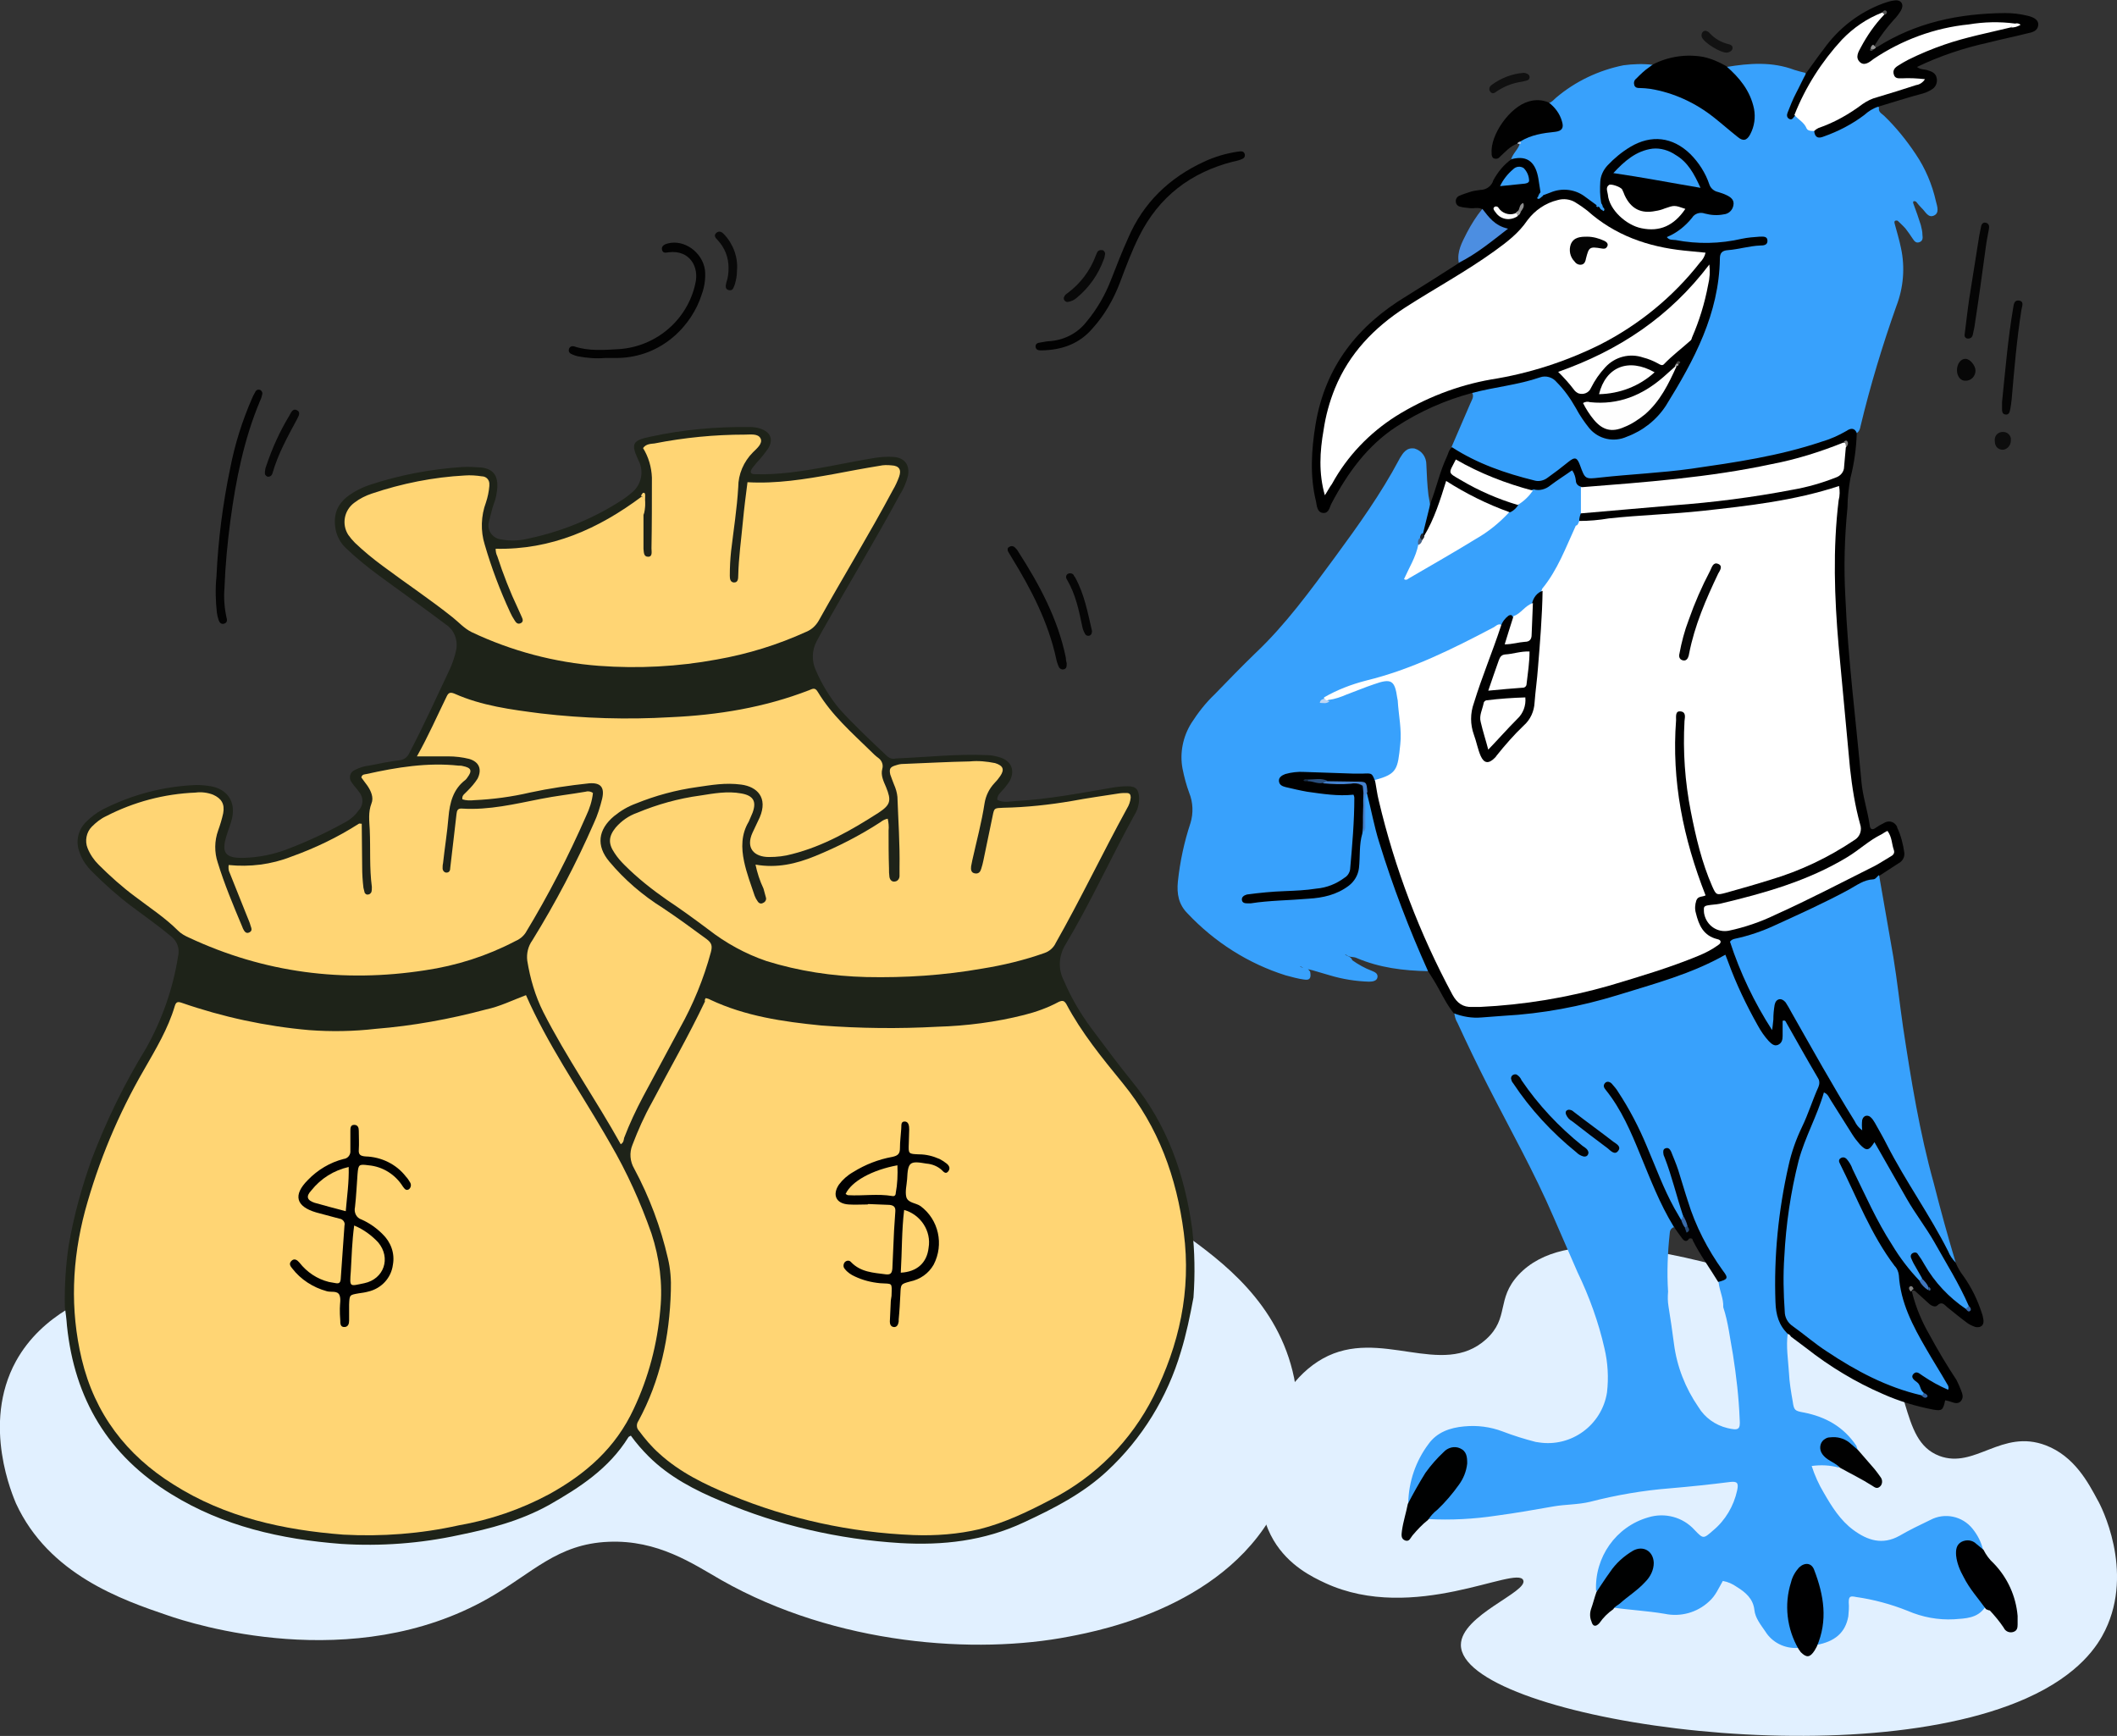 <?xml version="1.0" encoding="utf-8"?>
<!-- Generator: Adobe Illustrator 23.0.2, SVG Export Plug-In . SVG Version: 6.00 Build 0)  -->
<svg version="1.1" id="Layer_1" xmlns="http://www.w3.org/2000/svg" xmlns:xlink="http://www.w3.org/1999/xlink" x="0px" y="0px"
	 viewBox="0 0 502.7 412.2" style="enable-background:new 0 0 502.7 412.2;" xml:space="preserve">
<rect x="0" y="0" width="502.7" height="412.2" fill="#333333" stroke="none"/>
<style type="text/css">
	.st0{fill:#E1F0FF;}
	.st1{fill:#38A1FC;}
	.st2{fill:#1E2319;}
	.st3{fill:#010101;}
	.st4{fill:#020202;}
	.st5{fill:#030303;}
	.st6{fill:#040404;}
	.st7{fill:#4C8EE1;}
	.st8{fill:#050505;}
	.st9{fill:#070707;}
	.st10{fill:#090909;}
	.st11{fill:#060606;}
	.st12{fill:#101010;}
	.st13{fill:#121212;}
	.st14{fill:#0D0D0D;}
	.st15{fill:#818181;}
	.st16{fill:#949494;}
	.st17{fill:#B6C5D7;}
	.st18{fill:#000101;}
	.st19{fill:#000001;}
	.st20{fill:#4B8EE2;}
	.st21{fill:#010203;}
	.st22{fill:#020204;}
	.st23{fill:#010304;}
	.st24{fill:#030508;}
	.st25{fill:#3A6CAC;}
	.st26{fill:#FFD574;}
	.st27{fill:#FFFFFF;}
	.st28{fill:#4481CE;}
	.st29{fill:#BED6F4;}
	.st30{fill:#476285;}
	.st31{fill:#1E242B;}
	.st32{fill:#294E7D;}
	.st33{fill:#4077BE;}
	.st34{fill:#3868A6;}
	.st35{fill:#35629D;}
	.st36{fill:#7C7C7C;}
	.st37{fill:#152941;}
	.st38{fill:#355D8F;}
	.st39{fill:#FEFEFE;}
	.st40{fill:#8D8D8D;}
	.st41{fill:#414141;}
	.st42{fill:#A1A1A1;}
	.st43{fill:#A3A3A3;}
	.st44{fill:#515151;}
	.st45{fill:#4A4A4A;}
	.st46{fill:#284B76;}
	.st47{fill:#4B8FE1;}
</style>
<title>Asset 237</title>
<g>
	<g id="Layer_1-2">
		<path class="st0" d="M28.3,305.3c-6.6,2.3-18.3,6.7-24.5,17.9c-8.3,15.1-0.6,32.3,0,33.8c7.8,16.9,25.2,22.9,36.1,26.6
			c5.5,1.9,43.8,14.3,76.1-4.1c10.5-6,16.3-12.9,28.5-13.4c11.7-0.5,20,5.2,26.8,9.1c27.3,15.5,60.5,17.7,82.6,13.4
			c7.9-1.5,38.2-7.5,49.8-31.9c4.3-9.2,5.5-19.6,3.6-29.5c-3.7-17.9-17.3-27.8-26.3-34.3c-23.8-17.4-49.7-17.7-58.1-17.5
			c-21.4,0.6-28.3,7.9-50.8,14.8C117.5,306.7,81.2,287.4,28.3,305.3z"/>
		<path class="st0" d="M360.6,302.7c-5.4,5.8-2.1,10.2-7.7,15.3c-10.5,9.5-25.2-3-38.8,4.6c-13.1,7.3-19.5,29.8-11.7,43.1
			c3.6,6.1,9.3,8.8,12.3,10.2c21,9.7,45.4-4.3,47-0.7c1.3,2.8-14.8,8.3-14.8,15.4c0.1,17,91.7,31.6,134.2,12.7
			c12.8-5.7,17.1-12.7,18.8-16.2c6.9-14.2-1-29.6-1.8-30.9c-2.2-4.1-5.5-10.4-12.3-13c-10.5-4-16.8,5.7-25.3,2.5
			c-9.9-3.8-6-18.9-17.8-31.2c-6-6.3-13.5-8.3-28.5-12.3C397.1,297.5,371.7,290.8,360.6,302.7z"/>
		<path class="st1" d="M469.9,378.9c-2.1-2.8-4-5.6-4.7-9c-0.3-1-0.1-2.1,0.7-2.8c0.9-0.7,1.9-0.3,2.8,0.1c0.7,0.4,1.3,1.1,2.2,0.9
			c-0.4-1.9-1.3-3.6-2.5-5.1c-2.4-3-6.6-3.9-10-2.1c-2.5,1.2-5,2.4-7.4,3.8c-4,2.2-7.5,1.1-10.9-1.4c-3.1-2.3-5.1-5.5-7-8.8
			c-1.2-2-2.2-4.2-2.9-6.4c2.2-0.3,4.4-0.2,6.5,0.4c-0.2-1.8-2.1-1.9-3-3c-0.6-0.8-1.1-1.5-0.7-2.5s1.2-1,2.1-1
			c1.3-0.1,2.6,0.3,3.7,1.2c0.6,0.5,1.2,1.5,2.3,1c-0.1-0.3-0.2-0.6-0.3-0.9c-3-4.5-7.3-6.9-12.5-7.9c-2.1-0.4-2.3-0.5-2.6-2.6
			c-0.4-2.3-0.8-4.6-0.9-6.9c-0.2-3.1-0.7-6.1-0.3-9.2c0.1-0.2,0.3-0.5,0.1-0.7c-2.1-2.4-2-5.3-2.4-8.2s0.1-5.7,0.2-8.5
			c0.3-7.3,1.2-14.5,2.7-21.6c1.3-6.5,4.7-12.3,6.9-18.6c0.7-1.5,0.6-3.3-0.4-4.7c-2.1-3.3-3.9-6.8-5.9-10.2c-0.6-1-1-2.6-2.3-2.2
			c-1.1,0.3-0.7,1.9-0.9,2.9c-0.1,0.6,0,1.4-0.8,1.7s-1.4-0.4-1.9-0.9c-0.8-0.9-1.5-1.8-2.1-2.8c-2.7-4.7-4.9-9.5-6.7-14.6
			c-0.5-1.4-1-2.8-3-1.8c-7.8,4.2-16.4,6.4-24.7,9c-10.6,3.2-21.6,4.9-32.6,5.1c-1.8,0.1-3.6-0.9-5.4-0.3c0.1,0.9,0.3,1.8,0.8,2.6
			c2.3,5,4.7,10,7.2,14.9c5.3,10.4,11,20.5,15.6,31.2c1.9,4.4,3.8,8.7,5.7,13.1c2.8,5.8,5,11.9,6.4,18.1c0.8,3.4,1,6.9,0.6,10.4
			c-1.2,7.8-8.5,13.1-16.2,11.9c-0.2,0-0.4-0.1-0.7-0.1c-2.7-0.7-5.3-1.5-7.9-2.5c-2.9-1.1-6-1.5-9.1-1.2c-3.4,0.3-6.5,1.4-8.5,4.2
			c-3,4-4.7,8.9-4.8,14c1.2-0.2,1.4-1.3,1.8-2.2c1.4-2.7,3-5.2,4.9-7.5c0.8-1.1,1.8-2,3-2.6c2.1-0.9,3.5-0.1,3.6,2.2
			c0.1,2-0.6,4-1.9,5.6c-1.5,2-3.1,3.9-4.9,5.7c-0.8,0.7-1.8,1.4-1.8,2.6c5.4,0.3,10.9,0,16.2-0.8c4.5-0.6,9.1-1.4,13.6-2.2
			c2.9-0.5,5.8-0.4,8.7-1.1c6.2-1.6,12.6-2.7,19-3.2c4.7-0.4,9.5-0.9,14.2-1.5c1.7-0.2,2.1,0.2,1.7,2c-0.8,3.7-2.8,7.1-5.7,9.5
			c-2.3,2-2.3,2.1-4.4-0.1c-2.8-3.1-7.1-4.2-11-3c-7.7,2.2-12.8,9.5-12.4,17.5c1.5-0.2,1.8-1.6,2.5-2.6c1.5-2.4,3.3-4.4,5.5-6.1
			c1.3-0.9,2.6-1.3,3.9-0.4s1,2.6,0.5,3.9c-0.6,1.5-1.6,2.8-2.9,3.7c-1.2,0.8-2.3,1.7-3.4,2.6c-0.8,0.8-2.2,1.3-2.2,2.8
			c4.1,0.6,8.3,0.8,12.4,1.5c3.8,0.8,7.7-0.3,10.5-2.9c1.6-1.4,2.3-3.2,3.3-4.9c1.2,0.2,2.3,0.7,3.3,1.4c2.1,1.3,3.9,2.8,4.2,5.5
			c0.2,1.9,1.5,3.5,2.6,5.1c1.6,2.6,4.6,4.1,7.7,3.9c0.4-0.5,0.1-1-0.1-1.4c-1.1-2.4-1.8-5.1-1.9-7.7c-0.4-3.1,0.3-6.2,2-8.9
			c1.2-1.8,2.7-1.7,3.4,0.1c1.4,3.6,2,7.4,1.8,11.2c-0.2,2-1.4,3.9-0.8,6c4.4-0.8,6.9-2.9,7.6-6.8c0.1-1.1,0.2-2.2,0.1-3.3
			c0-1.4,0.3-1.6,1.7-1.3c4.2,0.6,8.3,1.7,12.3,3.3c3.5,1.5,7.2,2.2,11,2c2.7-0.2,5.6-0.2,7.4-2.9
			C471.7,380.7,470.6,379.9,469.9,378.9z M410.2,339.1c-2.9-0.7-5.4-2.5-6.9-5c-3.1-4.5-5.1-9.6-5.8-15c-0.4-3-0.8-5.9-1.3-8.9
			c-0.2-1.2-0.2-2.3-0.1-3.5l0,0c-0.3-4.6-0.1-9.3,0.4-13.9c0-0.6,0.3-1.1,0.9-1.4c1.6,0.4,1.8,3,3.9,2.5c0.2,0,0.4,0,0.5,0.1
			c2.6,3.2,5,6.5,6.3,10.5c0.2,2,1.2,3.8,1.1,5.9c1.2,3.6,1.6,7.5,2.3,11.2c0.8,5.1,1.4,10.2,1.6,15.4
			C413.3,339.5,412.8,339.7,410.2,339.1z"/>
		<path class="st2" d="M283.4,308.1c-0.8,4.3-1.7,8.7-3,12.9c-3.2,10.8-9.2,20.6-17.5,28.3c-5.8,5.4-12.7,8.9-19.8,12.2
			c-9.4,4.4-19.2,5.5-29.4,4.9c-14.6-0.9-28.9-4.2-42.3-9.9c-6.3-2.6-12.5-5.8-17.4-10.7c-1.5-1.5-2.9-3.1-4.2-4.9
			c-0.3,0.2-0.5,0.2-0.6,0.4c-4.6,7.4-11.5,11.9-18.9,16.1c-6.7,3.7-13.9,5.6-21.3,7.1c-9.2,2-18.6,2.7-28,2.1
			c-14.3-1.1-28-4.2-40.3-11.8c-15-9.2-23-22.6-24.8-40c-0.1-1.5-0.3-3-0.5-4.5c-0.1-4.9,0.2-9.7,0.9-14.5c1.2-7,3.1-13.9,5.5-20.6
			c3.5-9.2,7.8-18,12.9-26.3c3.8-6.8,6.4-14.2,7.6-21.9c0.4-1.7-0.2-3.5-1.6-4.6c-3.1-2.6-6.4-4.9-9.6-7.3c-3.3-2.5-6.3-5.2-9.2-8.1
			c-1.3-1.3-2.4-2.8-3-4.6c-1-2.5-0.4-5.3,1.5-7.2c1.2-1.2,2.5-2.2,4-3c6.9-3.5,14.4-5.5,22.2-5.8c1.2,0,2.3,0.1,3.5,0.3
			c3.9,0.7,5.9,3.7,5,7.6c-0.3,1.4-0.9,2.7-1.3,4.1c-1.3,4.1-0.3,5.4,4,5.3c3.6-0.1,7.2-0.8,10.5-2.1c4.5-1.7,9-3.8,13.2-6.1
			c1.4-0.7,2.7-1.7,3.6-3c1.2-1.2,1.3-3.1,0.2-4.4c-0.5-0.8-1.2-1.4-1.7-2.2c-0.7-0.8-0.7-2.1,0.2-2.8c0.2-0.1,0.3-0.2,0.5-0.3
			c1-0.5,2.2-0.9,3.3-1c2.5-0.5,4.9-1,7.4-1.3c0.9-0.1,1.7-0.7,2.1-1.5c3.5-6.7,6.6-13.5,9.8-20.3c0.6-1.4,1.1-2.8,1.4-4.3
			c0.5-2.3-0.4-4.8-2.4-6.1c-5.3-4-10.7-7.8-16-11.7c-2.7-2-5.3-4.1-7.7-6.4c-1.2-1.1-2-2.5-2.4-4c-0.8-3.5,0-6.4,3.1-8.6
			c1.4-1,3-1.8,4.7-2.4c7.2-2.4,14.6-3.8,22.1-4.3c1.5-0.1,3,0,4.5,0.1c2.8,0.3,4,1.8,3.9,4.6c-0.1,1.3-0.3,2.7-0.8,3.9
			c-0.5,1.4-0.8,2.9-1.2,4.4c-0.5,1.8,0.6,3.6,2.4,4.1c0.2,0,0.4,0.1,0.6,0.1c2.1,0.4,4.2,0.3,6.3-0.2c8.1-1.7,15.9-4.9,22.8-9.5
			c0.6-0.4,1.2-0.9,1.8-1.4c2.3-1.8,3-5.1,1.6-7.7c-1.8-3.9-1.5-4.7,2.8-5.6c7.8-1.7,15.7-2.4,23.7-2.3c0.8,0,1.7,0.1,2.5,0.4
			c2.4,0.8,3.1,2.6,1.8,4.7c-0.7,1-1.4,1.9-2.2,2.8c-0.6,0.6-1.1,1.3-1.6,1.9c-0.6,0.9-0.4,1.4,0.7,1.4c2.8,0.1,5.5-0.1,8.3-0.4
			c6.8-0.8,13.5-2.4,20.3-3.5c1.4-0.2,2.8-0.3,4.3-0.2c2.6,0.2,3.9,1.9,3.4,4.5c-0.4,1.6-1.1,3.2-2,4.6
			c-5.9,10.9-12.3,21.5-18.4,32.3c-0.4,0.8-0.9,1.6-1.3,2.4c-1.1,2.1-1.2,4.6-0.2,6.8c1.4,3.3,3.3,6.4,5.6,9.2
			c3.6,4,7.5,7.6,11.4,11.3c0.6,0.5,1.3,0.7,2,0.5c7.2-0.3,14.4-1.1,21.6-0.8c1,0,2,0.2,3,0.5c2.9,0.8,3.9,3.3,2.3,5.9
			c-0.5,0.7-1,1.4-1.6,2c-0.5,0.6-1.2,1.1-1.2,2.2c1.4,0.8,2.9,0.4,4.4,0.3c7.8-0.4,15.4-1.9,23.1-3.2c1.2-0.2,2.3-0.3,3.5-0.3
			c2,0,2.6,0.8,2.7,2.8c0,1.3-0.3,2.7-1,3.8c-5.7,10.3-10.5,21-16.5,31c-1.6,2.6-1.8,5.8-0.4,8.5c1.7,4,3.9,7.8,6.5,11.3
			c3.2,4.3,6.4,8.6,9.8,12.8c8.3,10.2,12.4,22,14.2,34.9C283.7,297.1,283.8,302.6,283.4,308.1z"/>
		<path class="st1" d="M344.7,106.1c1.5-3.4,2.9-6.8,4.4-10.2c0.3-0.8,1-1.6,0.5-2.6c0.2-1.2,1.3-1,2-1.1c4.6-1.1,9.2-1.8,13.7-3.1
			c1.7-0.5,3.6,0,4.8,1.4c1.9,1.9,3.5,4.1,4.8,6.4c0.5,1,1.2,2,1.8,3c3,4,6.7,4.8,11,2.4c3.1-1.6,5.8-4,7.7-7
			c4.4-7.2,8.3-14.5,10.6-22.7c0.9-3.2,1.5-6.5,1.5-9.9c0-3,0.6-3.6,3.6-4c2.3-0.4,4.6-0.8,6.9-1.2c-1.8-0.7-3.5-0.3-5.3,0.1
			c-5,1-10.2,1-15.2,0.1c-0.8-0.1-1.9-0.1-2-1.1s0.8-1.2,1.4-1.5c1.5-0.9,2.9-2.1,4-3.4c0.9-1.3,2.5-1.9,4-1.5c1.3,0.2,2.7,0.2,4,0
			c0.8,0,1.4-0.6,1.6-1.3c0.2-0.8-0.4-1.5-1.1-1.7c0,0,0,0,0,0c-3.1-0.7-4.3-3.2-5.5-5.7c-1.3-2.8-3.6-5.1-6.5-6.4
			c-2.6-1.3-5.6-1.4-8.3-0.2c-2.7,1.3-5.2,3.1-7.2,5.3c-1.4,1.5-1.5,3.5-1.5,5.4c0,0.8,0.2,1.7,0.1,2.5c0,0.4-0.1,0.8-0.3,1.1
			c-0.2,0.2-0.4,0.4-0.7,0.4c-0.4,0-0.8-0.2-1.1-0.4c-3.5-3.4-7.7-3.7-12.1-2.5c-0.4-0.1-0.7-0.4-0.9-0.7c-0.4-1.2-0.7-2.4-0.9-3.6
			c-0.5-2.3-1.6-4-4.3-3.9c-0.5,0-1-0.1-1.4-0.5c0.3-1.4,1.5-2.3,2-3.6c0-0.4-0.3-0.9,0.2-1.2c2.1-1.4,4.6-1.7,7.1-2.1
			c2.3-0.4,2.5-1.2,1.5-3.3c-0.6-1.1-2-1.8-1.9-3.3c0.8-0.2,1.2-0.8,1.8-1.3c4.6-3.9,10.1-6.5,16-7.7c2.3-0.3,4.7-0.4,7-0.1
			c-0.2,1.6-1.7,1.9-2.6,2.8c-0.3,0.4-0.8,0.7-0.7,1.3s0.7,0.6,1.2,0.7c8.3,1.2,15.2,5.3,21.3,10.9c2.3,2.1,3.4,1.7,4.1-1.3
			c1.1-4.6-1.2-8-3.9-11.3c-0.7-0.8-2.1-1.1-1.9-2.6c5.4-0.9,10.8-1.3,16.1,0.7c0.9,0.3,1.8,0.5,2.6,0.7c0.5,1.5-0.5,2.5-1.1,3.6
			c-0.9,1.5-1.5,3.2-2.2,4.8c-0.5,1-0.3,1.6,1,1.5c2,0.8,2.8,3,4.6,4c1.1,1.2,2.2,0.8,3.4,0.2c3.1-1.5,6.3-2.9,9-5.1
			c0.8-0.6,1.5-1.6,2.8-0.8c-0.3,1.1,0.7,1.5,1.2,2c2.8,2.7,5.3,5.8,7.5,9.1c2.3,3.4,3.9,7.2,4.8,11.2c0.3,1.2,0.9,2.8-0.5,3.4
			s-2-1-2.9-1.8c-0.5-0.5-0.9-1-1.3-1.5c-0.6-0.3-0.9-0.1-0.6,0.6c0.6,1.6,1.2,3.3,1.7,4.9c0.2,0.8,0.4,1.6,0.4,2.4
			c0.1,0.7,0.1,1.4-0.7,1.7s-1.2-0.2-1.6-0.8c-0.5-0.8-1.1-1.6-1.7-2.4c-0.6-0.7-1.3-1.3-1.9-1.9c-0.5-0.1-0.9,0-0.7,0.7
			c0.5,1.9,1.1,3.8,1.5,5.8c1,4.6,0.6,9.4-1.1,13.8c-3.3,9.3-6.2,18.9-8.5,28.5c-0.1,0.6-0.3,1.3-1,1.7c-1.3,0-2.6,0.3-3.8,0.9
			c-7,2.9-14.2,5-21.7,6.1c-6.4,1-12.7,2.2-19.1,2.8c-5.8,0.6-11.7,0.9-17.5,1.6c-1.8,0.4-3.6-0.8-4-2.6c0,0,0,0,0,0
			c-0.5-1.7-1.5-2-2.7-0.7c-4.3,4.7-9.2,4.6-14.6,2.1c-3.6-1.7-7.6-2.6-11-4.8C345.8,107.5,344.8,107.3,344.7,106.1z"/>
		<path class="st1" d="M311.1,230.7c0.3,1.6-0.1,2.1-1.4,1.9c-1.5-0.2-2.9-0.6-4.4-1c-8.9-2.8-16.9-7.9-23.3-14.7
			c-2.1-2.1-2.6-4.6-2.3-7.6c0.5-4.7,1.5-9.4,3-13.9c0.7-2.3,0.6-4.9-0.3-7.1c-0.7-1.9-1.2-3.8-1.6-5.8c-0.7-3.7,0.1-7.6,2.1-10.8
			c1.6-2.5,3.4-4.8,5.5-6.8c3.2-3.3,6.4-6.6,9.7-9.8c7.2-6.8,13-14.8,18.9-22.8c5.5-7.5,10.9-15,15.3-23.3c0-0.1,0.1-0.1,0.1-0.2
			c0.8-1.3,1.6-2.6,3.5-2.3c1.7,0.5,2.8,2,2.8,3.8c0.1,2.4,0.2,4.8,0.5,7.3c0.1,0.6,0.2,1.1,0.3,1.7c0.4,2.5-0.7,4.8-1.3,7.2
			c-0.2,0.4-0.4,0.9-0.6,1.3c-0.2,0.5-0.3,1.1-0.4,1.6c-0.3,2.7-1.7,4.8-3,7.4c8.2-4.9,16.7-8.9,23.6-15.3c0.8-0.7,1.5-1.5,2.3-2.1
			c1.6-0.8,2.4-2.4,3.8-3.4c2.6,0.2,4.3-1.6,6.2-2.9c3-2.2,3.1-2.2,4.5,1.1c0.3,0.7,0.9,1.2,1.2,1.9c0.3,1.8,0.4,3.5,0.2,5.3
			c-0.1,0.8-0.4,1.6-0.5,2.3c-2.3,5.9-4.5,11.9-8.7,16.9c-1.3,0.7-1.7,2.1-2.6,3.1c-1.7,0.7-2.6,2.7-4.6,3c-1.8-0.1-1.9,2-3.2,2.6
			c-8.5,4.2-16.6,9-25.8,11.6c-5.2,1.5-10.5,2.9-15.3,5.3c0.4,0,0.6-0.3,0.9-0.3c3.8-1.4,7.4-3,11.3-4.1c2.5-0.7,4.3,0.1,4.7,2.6
			c0.9,5.3,1.8,10.6,0.6,15.9c-0.8,3.6-2.5,5.2-6.4,5.5c-1.2-1.2-2.9-1.8-4.5-1.6c-4.3,0.4-8.5-0.7-12.8-0.4
			c-1.4,0.1-3.7-0.5-3.8,1.3c-0.1,1.3,2.3,1.3,3.6,1.6c3.6,0.8,7.3,1.2,11,1.1c1.6-0.1,2.3,0.7,2.4,2.2c0.1,5.5-0.3,11-1.1,16.5
			c-0.2,1.3-1.1,2-2.1,2.7c-3.6,2.5-7.7,2.7-11.8,2.8c-3.5,0.1-7,0.5-10.5,1.2c1.5,0.2,3,0.2,4.4-0.1c4.1-0.4,8.2-0.3,12.2-1
			c0.7-0.1,1.5-0.3,2.2-0.5c4.9-1.5,6.5-3.6,6.7-8.7c-0.1-1.8,0.1-3.7,0.7-5.4c0.7-2.1,0.2-4.2,0.4-6.3c0.1-1-0.2-2.2,0.7-3
			c1.4-0.2,1.4,0.9,1.6,1.8c2.7,13.2,7.6,25.7,13,38c0.3,0.8,1.1,1.6,0.4,2.6c-5.8-0.1-11.5-0.8-16.9-3.1c-0.8-0.4-1.7-0.1-2.4-0.7
			c-0.1,0.1-0.2-0.3-0.4-0.1s-0.1-0.2,0.2,0.1c0.6,0.3,1.3,0.5,1.5,1.2c1.4,1,3,1.9,4.6,2.5c0.7,0.3,1.5,0.6,1.4,1.5s-1.1,1.1-2,1.1
			c-3.2-0.1-6.3-0.6-9.3-1.5c-1.4-0.4-2.7-0.8-4.1-1.2c-0.9-0.2-1.7-0.4-2.5-0.7c-0.2-0.1-0.3-0.3-0.5-0.2c0.2,0.1,0.4,0.2,0.6,0.3
			C310,229.6,310.7,230.1,311.1,230.7z"/>
		<path d="M375,123.7c0-0.7,0.2-1.4,0.5-2.1c1.6-1,3.4-0.9,5.1-1.1c11.8-1.3,23.7-1.8,35.5-3.5c5.3-0.7,10.6-1.8,15.8-3.2
			c5-1.3,5.4-1.8,5.9-6.9c-0.2-0.3,0.9-1.5-0.6-1c-6.7,2.7-13.6,4.6-20.7,5.8c-11.7,2.1-23.5,3.5-35.3,4.1c-1.9,0.1-3.8,1.1-5.6-0.2
			c-0.8-0.1-1.4-0.7-1.4-1.5c-0.1-0.9-0.4-1.7-0.8-2.5c-1.8,1.3-3.6,2.4-5.3,3.7c-1.1,0.9-2.6,1.3-3.9,0.9c-1.4,0.6-2.6,0-3.9-0.4
			c-4-1.3-7.8-2.9-11.6-4.7c-0.9-0.4-2.1-1.7-2.8-0.4c-0.9,1.5,0.8,2.1,1.8,2.7c3.6,2,7.3,3.7,11.1,5.2c0.7,0.2,1.5,0.3,1.8,1.2
			c-0.5,0.8-1.1,1.4-1.9,1.8c-0.8,0.2-1.7,0.1-2.5-0.3c-3.5-1.4-6.9-3-10.1-4.9c-2.1-1.3-2.1-1.3-2.9,1.2c-0.8,2.6-1.8,5.2-3.1,7.7
			c-0.4,0.8-0.7,1.7-1.7,2.1c-0.4,0-0.7-0.2-0.5-0.7c0.6-2.4,1.2-4.9,1.8-7.3c1.4-3.6,2.2-7.4,3.8-10.8c0.4-0.8,0.5-1.8,1.3-2.4
			c6,3.9,12.7,6.2,19.6,7.9c1,0.3,2.2,0,3-0.6c1.7-1.2,3.4-2.5,5-3.8s2.1-1.1,2.8,0.8c1.2,3.3,1.2,3.3,4.7,2.9
			c7.2-0.8,14.5-1.1,21.7-2.1c10.4-1.5,20.8-3,30.9-6.4c2.1-0.6,4.1-1.5,6-2.6c1-0.7,1.9-0.7,2.4,0.5c-0.1,3.6-0.6,7.2-1.5,10.7
			c-0.4,2.3-0.7,4.7-0.7,7c-0.7,7.1-0.9,14.2-0.5,21.3c0.6,14.6,2.5,29.1,3.8,43.7c0.3,3.6,1.5,7,2,10.6c0.1,0.8,0.6,1,1.2,0.6
			c0.7-0.5,1.4-0.9,2.2-1.3c1-0.6,2.2-0.4,2.9,0.6c0.1,0.2,0.2,0.3,0.2,0.5c0.9,1.9,1.4,3.9,1.7,6c0.1,1-0.4,2-1.4,2.5
			c-1.5,1-3.1,2-4.6,3c-0.1,0.6-0.5,1.1-1,1.3c-8.8,3.8-17.2,8.7-26.1,12.3c-1.6,0.7-3.3,1.2-5,1.7c-2.4,0.6-2.5,0.8-1.6,3.1
			c2.1,5.9,4.8,11.6,8.1,16.9c0.2-1,0.3-1.9,0.2-2.9c0.1-1.4,0.1-2.8,1.8-3.2s2.2,0.9,2.9,2c2.6,4.6,5.2,9.2,7.8,13.8
			s5.3,9.3,8.4,14c0.5-0.9,0.6-2.2,1.9-2.1s2.1,1.3,2.7,2.3c3.7,6.8,7.2,13.6,11.4,20.1c2.6,4.1,4.8,8.4,6.8,12.8
			c0.5,1.1,1.1,2.1,1.8,3c1.9,2.7,3.3,5.6,4.3,8.7c0.2,0.5,0.3,1.1,0.4,1.7c0.1,1.3-0.7,1.8-1.9,1.6c-0.9-0.3-1.7-0.7-2.4-1.3
			c-1.5-1.1-2.9-2.3-4.3-3.4c-0.7-0.6-1.3-1.5-2.4-0.4c-0.5,0.5-1.5,0-2-0.5c-1.1-1-2.2-2-3.3-3c-0.6-0.2-0.8,0-0.6,0.6
			c0.9,3.5,2.3,6.8,4.1,9.9c2,3.7,4.1,7.2,6.4,10.7c0.4,0.8,0.8,1.7,1.1,2.5s0.6,1.6,0,2.4s-1.5,0.6-2.3,0.3c-0.5-0.2-1-0.3-1.5-0.4
			c-0.5,2.3-0.7,2.6-2.9,2.2c-4.1-0.8-8.1-2-11.9-3.7c-6.5-2.8-12.6-6.5-18.2-10.9c-1.2-0.9-2.4-1.8-3.6-2.7L425,317
			c-0.1-0.1-0.2-0.2-0.4-0.2c-2.2-2.1-2.9-4.6-3-7.6c-0.4-10.9,0.7-21.8,3.1-32.4c0.7-3.2,1.8-6.3,3.2-9.2c1.5-3.1,2.5-6.4,3.9-9.5
			c0.3-0.7,0.3-1.5-0.1-2.1c-2.6-4.4-5.1-8.9-7.6-13.3c-0.1-0.2-0.2-0.5-0.8-0.3c0,1.1,0,2.3,0,3.6c0,0.9-0.2,1.7-1.1,2.1
			s-1.6-0.3-2.2-0.9c-1-1.1-1.9-2.4-2.6-3.7c-2.7-4.8-5.1-9.8-7-15c-0.2-0.5-0.4-1.1-0.7-1.8c-8.1,4.6-16.9,6.9-25.6,9.6
			c-8.8,2.7-17.8,4.4-27,4.9c-1.8,0.1-3.5,0.3-5.3,0.4c-2.3,0.2-4.5-0.2-6.6-1c-2-2.5-3.2-5.4-4.9-8.1c-0.4-0.6-0.8-1.3-1.2-1.9
			c-4.5-10-8.4-20.2-11.6-30.6c-1.2-3.8-1.9-7.8-2.9-11.6c-0.4-1.9-1.6-2.5-3.5-2.3s-3.9,0-5.8,0c-1.4-0.3-2.9-0.3-4.4-0.5
			c-0.4-0.1-0.9,0.3-1.3-0.4c0.3,0.7,0.8,0.2,1.1,0.4c1.2,0,2.4,0.3,3.5,0.3c2.1,0.4,4.3,0.1,6.5,0.2c0.9-0.1,1.8,0,2.7,0.4
			c0.2,0.2,0.4,0.5,0.5,0.8c-0.5,3.5,0.2,7.1-0.4,10.6c-0.8,2.7-0.5,5.5-0.8,8.2c-0.2,1.7-1.1,3.2-2.4,4.2c-2.9,2.2-6.2,2.9-9.6,3.1
			c-4.6,0.4-9.2,0.4-13.7,1.1c-0.2,0-0.5,0-0.8,0c-0.6,0-1.2-0.1-1.3-0.8s0.5-1.1,1.2-1.3c3-0.4,6-0.7,9-0.8c2.5-0.1,5-0.2,7.5-0.6
			c2.4-0.2,4.7-1.1,6.7-2.6c0.7-0.4,1.2-1.2,1.3-2c0.5-5.7,1-11.3,1-17c0-0.2-0.1-0.5-0.2-0.7c-3.7,0.4-7.4-0.2-11-0.7
			c-1.7-0.3-3.4-0.7-5.1-1.1c-0.8-0.2-1.5-0.5-1.6-1.4s0.7-1.4,1.5-1.7c1.4-0.4,3-0.6,4.5-0.5c3.9,0.1,7.9,0.3,11.8,0.4
			c0.7,0,1.3,0,2,0c2.3-0.1,2.3-0.2,3.1,2c1,0.7,1,1.9,1.2,2.9c3.6,16.6,9.5,32.5,17.7,47.4c0.9,1.9,2.9,3.1,5.1,2.9
			c10.6-0.4,21.2-2.1,31.4-5c5.2-1.5,10.4-3.3,15.5-5c2.2-0.7,4.3-1.5,6.3-2.5c1-0.5,2.6-0.8,2.9-1.8c0.5-1.4-1.4-1.6-2.1-2.4
			c-2.6-2.7-3.2-6.3-1.2-9.4c0.4-0.7,0.4-1.5,0-2.1c-3-7.8-4.9-16-5.8-24.4c-0.6-5-0.3-10-0.2-15.1c0-1,0.3-2.2,1.6-2.2
			c1.4,0,1.6,1.2,1.7,2.3c0.1,2.8,0,5.5,0.1,8.3c0.4,10.2,2.4,20.3,6.1,29.9c0.7,2,1.9,2.6,3.9,2c9-2.7,18-5.2,26.1-10.2
			c0.9-0.6,1.8-1.2,2.7-1.8c1.2-0.7,1.7-2.2,1.3-3.5c-2.7-11.1-3-22.5-4.2-33.8c-1.1-8.8-1.6-17.7-1.6-26.5
			c-0.1-5.4,0.2-10.9,0.9-16.3c0.3-2.2-0.1-2.5-2.1-2c-12.1,3.4-24.5,4.5-37,5.6c-6.3,0.5-12.7,1-19,1.6
			C376.8,124.6,375.8,124.3,375,123.7z"/>
		<path class="st1" d="M464.4,299.8c-0.8-0.8-1.4-1.7-1.8-2.7c-4.4-8.7-10.1-16.6-14.5-25.2c-0.9-1.8-1.9-3.5-2.9-5.3
			c-0.3-0.5-0.6-1-1.1-1.4c-0.5-0.4-1.2-0.4-1.6,0.1c-0.2,0.2-0.2,0.4-0.3,0.6c-0.1,0.8-0.1,1.6,0,2.5c-0.8-0.6-1.4-1.3-1.8-2.2
			c-5.3-8.5-10.1-17.2-15-25.8c-0.4-0.8-0.9-1.6-1.4-2.4c-1-1.2-2.3-0.9-2.6,0.6c-0.2,1.2-0.3,2.3-0.3,3.5c-0.1,0.6-0.1,1.3-0.3,2.5
			c-4.2-6.5-7.6-13.6-10-21c0.3-0.4,0.7-0.6,1.2-0.7c3.3-0.7,6.5-1.8,9.5-3.2c5.9-2.7,11.9-5.4,17.6-8.5c1.8-1,3.5-2.3,5.7-2.4
			c0.6,0,0.9-0.7,1.4-1c1.1,6.5,2.3,13,3.4,19.5c0.9,5.5,1.5,11.1,2.3,16.6c1.9,12.5,3.9,24.9,7.3,37.1
			C460.8,287.3,462.5,293.5,464.4,299.8z"/>
		<path d="M358.9,37.8c4.1-1.1,5.8,1.1,6.4,4.6c0.2,1.1,0.3,2.1,0.5,3.2c-0.1,0.2-0.1,0.5-0.1,0.7c-0.2,0.2-0.2-0.2-0.1,0.2
			s0.2,0.2,0.3,0c0.2-0.1,0.4-0.2,0.7-0.2l1.6-0.6c2.6-1.1,5.6-0.8,7.9,0.8c1,0.7,2,1.5,3,2.2c0.1,0.2,0.3,0.3,0.5,0.4l0.5,0.3
			c0.1-0.1,0.3-0.1,0.4,0c0.1-0.1,0.1-0.3,0-0.4c0,0,0,0-0.1,0c0-0.3-0.1-0.6-0.2-0.9c-0.3-1.7-0.3-3.3-0.2-5
			c0.1-1.4,0.7-2.7,1.7-3.8c1.6-1.7,3.4-3.2,5.4-4.4c5-3,10.1-2.4,14.3,1.7c2,2,3.6,4.5,4.5,7.2c0.3,0.9,1.1,1.6,2.1,1.8
			c0.6,0.2,1.3,0.4,1.9,0.7c1.1,0.5,2,1.2,1.7,2.5c-0.2,1.1-1.1,2-2.3,2.1c-1.5,0.3-3,0.2-4.5-0.2c-1.1-0.4-2.4,0-3,1
			c-1.6,2-3.6,3.6-6,4.6c0.6,0.8,1.4,0.6,2.1,0.7c5.2,1,10.5,0.9,15.7-0.3c1.4-0.3,2.8-0.4,4.2-0.5c0.8,0,1.9-0.2,1.9,1
			c0,1-0.9,1.1-1.7,1.1c-2.6,0.1-5.1,0.9-7.7,1.1c-1.4,0.1-1.9,0.7-1.9,2c-0.2,13.1-6.1,24.1-12.8,34.9c-2.2,3.4-5.5,6-9.3,7.4
			c-3.1,1.4-6.7,0.6-8.9-2c-1.2-1.5-2.3-3.1-3.2-4.8c-1.3-2.3-2.8-4.4-4.6-6.2c-0.9-1.1-2.5-1.6-3.9-1.1c-5.2,1.8-10.8,2.3-16.1,3.7
			c-6.4,1.7-12.5,4.4-18,8c-6.9,4.5-11.6,11-15.4,18.2c-0.5,0.9-0.6,2.4-2,2.3s-1.5-1.6-1.7-2.7c-1.5-6.1-1.1-12.3-0.1-18.4
			c2.3-13.7,10-23.4,21.6-30.4c4.2-2.6,8.3-5.2,12.5-7.9c2-2.3,4.9-3.4,7.2-5.3c1-0.7,2-1.5,2.8-2.3c-1.9-1.4-4-2.5-4.5-5.1
			c-1-0.6-2.1-0.1-3.2-0.3c-0.6-0.1-1.3-0.1-2-0.3c-0.6-0.1-1.1-0.6-1.1-1.2c-0.1-0.6,0.3-1.2,0.8-1.4c0.9-0.4,1.9-0.7,2.8-1
			c0.7-0.2,1.5-0.3,2.2-0.4c1.4,0,2.7-0.9,3.1-2.3C355.7,40.8,357.1,39.1,358.9,37.8z"/>
		<path class="st3" d="M446.1,25.3c-1.3,0.4-2.4,1.1-3.4,2c-2.9,2.2-6.2,3.9-9.6,5.1c-1.2,0.5-2.1,0.4-2.3-1.2c0-1,0.8-1.2,1.4-1.5
			c3.5-1.5,6.9-3.4,10.1-5.6c2.8-1.9,6.1-2.6,9.4-3.5c1.2-0.3,2.3-0.7,3.5-1.1c-1.4-0.2-2.4,0-3.4-0.2c-1,0-1.8-0.6-2.1-1.5
			c-0.3-0.9,0-1.9,0.8-2.5c0.7-0.6,1.5-1.1,2.3-1.5c7.8-4,16.1-6.1,24.6-7.7c0.8-0.1,1.5,0.1,2-0.3c-0.1,0.2-0.6,0.1-1,0.2
			c-4.5-0.2-9,0.1-13.4,0.9c-6.7,1-13.1,3.5-18.8,7.2c-1.4,0.9-3.1,2.5-4.7,0.9s-0.3-3.3,0.5-4.8c1.1-2.4,2.7-4.6,4.7-6.3
			c0.1-0.1,0.2-0.2,0.3-0.2c-0.1-0.1-0.1-0.1-0.3,0.1c-8.4,3.9-13.4,10.9-17.5,18.8c-0.9,1.6-1.2,3.6-2.9,4.8
			c-0.4,0.4-0.7,1.3-1.5,0.8c-0.6-0.4-0.5-1-0.3-1.5c0.6-1.5,1.2-3.1,2-4.6s1.6-3.3,2.5-4.9c1.4-1.9,2.7-3.8,4.1-5.6
			c3.5-4.9,8.4-8.7,14.1-10.8c0.9-0.3,1.7-0.6,2.7-0.7c1.6-0.2,2.3,1,1.5,2.4c-0.5,0.8-1,1.5-1.7,2.2c-1.7,1.9-3.2,3.9-4.5,6
			c-0.2,0.2-0.2,0.5-0.2,0.7l-0.1,0.2l0.2-0.1c0.2-0.1,0.4-0.2,0.6-0.3c9.3-5.9,19.5-8,30.4-8.1c1.8,0,3.5,0.2,5.2,0.6
			c1.9,0.4,2.8,1.2,2.7,2.2c-0.1,1.5-1.5,1.8-2.5,2c-3.1,0.8-6.2,1.4-9.3,2.2c-5.9,1.3-11.6,3.2-17,5.8c0.9,0.7,1.8,0.5,2.6,0.8
			c1,0.3,1.9,0.7,2.1,1.9c0.2,1.1-0.3,2.2-1.3,2.7c-0.6,0.4-1.3,0.7-2,0.9C452.8,23.2,449.5,24.3,446.1,25.3z"/>
		<path d="M409.9,15.7c3.1,2.7,5.7,5.8,6.6,10.1c0.4,2.1,0.1,4.2-0.9,6.1c-0.8,1.5-1.7,1.7-3,0.6c-1.9-1.5-3.7-3.1-5.6-4.6
			c-4.4-3.5-9.6-5.9-15.1-6.8c-0.8-0.1-1.7-0.2-2.5-0.2c-0.5,0-1,0-1.3-0.6c-0.2-0.6-0.1-1.2,0.4-1.6c1-1,2-2,3.2-2.8
			c0.3-0.2,0.5-0.4,0.8-0.6c3.7-1.9,7.9-2.5,11.9-1.8C406.3,13.9,408.2,14.7,409.9,15.7z"/>
		<path class="st4" d="M247.4,83.2c-0.7,0-1.4,0-1.5-0.9c0-0.8,0.6-0.9,1.3-1s1.5-0.3,2.2-0.3c3.4-0.3,6.5-1.9,8.6-4.6
			c2.5-3,4.4-6.3,5.8-9.9c1.3-3.3,2.6-6.7,4.1-10c3.6-8.4,9.8-14.3,18-18.1c2.6-1.2,5.3-2,8.1-2.4c0.7-0.1,1.4-0.2,1.6,0.7
			c0.1,0.8-0.5,1-1,1.2s-1.3,0.4-1.9,0.5c-10,2.6-17.5,8.3-22.2,17.7c-1.8,3.6-3.2,7.4-4.6,11.1c-1.5,3.9-3.6,7.6-6.4,10.7
			C256.3,81.7,252.1,83.1,247.4,83.2z"/>
		<path class="st3" d="M367.7,24.3c1.5,1.1,2.7,2.7,3.2,4.5c0.5,1.6,0,2.3-1.6,2.5c-2.9,0.3-5.7,0.7-8.3,2.3
			c-0.1,0.4-0.5,0.4-0.7,0.5c-1.7,0.6-2.9,2-4.2,3.2c-0.3,0.4-0.9,0.5-1.4,0.3c-0.4-0.2-0.5-0.7-0.5-1.1c-0.4-4.5,4.4-11.2,8.8-12.4
			C364.6,23.6,366.2,23.7,367.7,24.3z"/>
		<path class="st5" d="M51.4,136.9c0.4-8.7,1.5-17.3,3.3-25.9c1.1-5.6,2.8-11,5.1-16.3c0.2-0.5,0.5-1.1,0.8-1.6
			c0.2-0.5,0.7-0.7,1.2-0.5c0,0,0,0,0,0c0.5,0.3,0.6,0.8,0.4,1.3c-0.1,0.5-0.3,1-0.5,1.4c-3.8,9.1-5.7,18.7-7,28.4
			c-0.7,5.3-1.2,10.6-1.4,16c-0.2,2.3,0,4.7,0.5,7c0.2,0.6,0.1,1.2-0.6,1.4s-1.1-0.3-1.3-0.9c-0.2-0.6-0.3-1.1-0.4-1.7
			C51.2,142.7,51.1,139.8,51.4,136.9z"/>
		<path class="st5" d="M143.7,85c-2.2,0.2-4.4,0-6.5-0.4c-0.4-0.1-0.8-0.2-1.2-0.4c-0.6-0.2-1.1-0.6-0.9-1.3s0.8-0.8,1.4-0.6
			c3.4,1.1,7,0.8,10.5,0.6c8.8-0.6,16.2-6.9,18.1-15.5c1-4-1.3-8.1-6.3-7.5c-0.7,0.1-1.4,0.3-1.6-0.6s0.6-1.3,1.4-1.5
			c3.9-1,8.2,2.1,8.8,6.3c0.2,2-0.1,4-0.8,5.9c-2.2,7-9.2,14.8-19.9,15C145.7,85,144.7,85,143.7,85z"/>
		<path class="st6" d="M253.3,157.5c0,0.7,0,1.2-0.6,1.4c-0.5,0.2-1.1-0.1-1.3-0.6c0-0.1,0-0.1-0.1-0.2c-0.2-0.6-0.4-1.1-0.5-1.7
			c-1.9-8.7-5.9-16.4-10.5-23.9c-0.3-0.5-0.6-1-0.9-1.5c-0.2-0.4-0.2-0.9,0.2-1.1c0.4-0.3,0.9-0.3,1.3,0c0,0,0,0,0.1,0.1
			c0.3,0.3,0.6,0.6,0.8,1c5,7.8,9.4,15.9,11.3,25.2C253.1,156.7,253.2,157.2,253.3,157.5z"/>
		<path class="st7" d="M352,49.6c1.5,1.9,2.9,4,6.1,4.7c-4,3.1-7.5,6-11.7,8.1c-0.5-2.7,0.8-4.9,1.9-7.1
			C349.4,53.2,350.6,51.3,352,49.6z"/>
		<path class="st8" d="M466.5,79.6c0.4-3.1,0.7-5.9,1.1-8.6c0.8-5,1.6-10.1,2.4-15.1c0.1-0.7,0.3-1.3,0.4-2s0.5-1.2,1.2-1
			s0.8,0.8,0.7,1.4c-0.3,1.6-0.6,3.1-0.8,4.7c-0.8,5.9-1.6,11.8-2.5,17.6c-0.1,0.9-0.3,1.8-0.5,2.7c-0.1,0.6-0.4,1.1-1.2,1.1
			C466.9,80.4,466.5,80.1,466.5,79.6z"/>
		<path class="st8" d="M475.4,95.5c0.8-7.8,1.4-15,2.6-22.1c0.2-0.9,0.1-2.3,1.6-2c1.1,0.3,0.5,1.4,0.4,2.2
			c-1.1,7-1.7,14.1-2.3,21.1c-0.1,0.9-0.2,1.8-0.4,2.7c-0.1,0.6-0.4,1.2-1.2,1c-0.6-0.1-0.7-0.7-0.7-1.2
			C475.4,96.5,475.4,95.7,475.4,95.5z"/>
		<path class="st9" d="M63.7,113.2c-0.4,0-0.8-0.4-0.8-0.8c0-0.6,0.1-1.2,0.3-1.7c1.4-4.2,3.2-8.2,5.5-12c0.4-0.7,0.8-1.8,1.8-1.3
			s0.4,1.4,0,2.2c-2.2,4.1-4.5,8.2-5.8,12.8C64.5,113,64.1,113.2,63.7,113.2z"/>
		<path class="st10" d="M253.5,71.7c-0.5,0-0.9-0.4-0.9-0.9c0-0.1,0-0.2,0.1-0.3c0.1-0.4,0.5-0.7,0.8-0.9c3.1-2.3,5.4-5.4,6.7-8.9
			c0.1-0.2,0.2-0.5,0.3-0.7c0.2-0.5,0.7-0.7,1.2-0.6c0,0,0,0,0.1,0c0.4,0.1,0.7,0.6,0.6,1c-0.1,0.4-0.1,0.8-0.3,1.2
			c-1.3,3.6-3.5,6.7-6.4,9.1C255,71.3,254.3,71.6,253.5,71.7z"/>
		<path class="st11" d="M259.3,149.8c0,0.5-0.1,0.9-0.5,1.1c-0.5,0.2-1,0-1.2-0.5c0,0,0,0,0,0c-0.3-0.5-0.5-1.1-0.6-1.6
			c-0.8-3.9-1.6-7.7-3.6-11.1c-0.3-0.4-0.4-1,0.1-1.4c0.5-0.3,1.2-0.2,1.5,0.3c0,0,0,0,0,0.1c0.1,0.1,0.2,0.3,0.3,0.4
			C257.5,141.1,258.3,145.5,259.3,149.8z"/>
		<path class="st10" d="M175,64.3c0,1.1-0.2,2.2-0.5,3.2c-0.3,0.7-0.4,1.6-1.4,1.4s-0.8-1.1-0.6-1.9c0.4-1.1,0.5-2.3,0.5-3.4
			c0-2.5-0.9-4.8-2.6-6.6c-0.5-0.5-1-1.1-0.3-1.7s1.3-0.2,1.8,0.3C174.1,57.9,175.3,61.1,175,64.3z"/>
		<path class="st12" d="M361.8,17.3c0.3,0,0.6,0.1,0.8,0.2c0.3,0.1,0.6,0.4,0.6,0.7c0.1,0.4-0.2,0.8-0.6,0.9
			c-0.4,0.1-0.8,0.2-1.2,0.3c-2.2,0.3-4.2,1.1-6,2.3c-0.5,0.4-1,0.7-1.5,0.1s-0.2-1.3,0.4-1.7C356.5,18.5,359.1,17.5,361.8,17.3z"/>
		<path class="st9" d="M464.7,87.9c0-1.5,0.9-2.7,2-2.7s2.4,1.6,2.4,2.8c0,1.3-1,2.4-2.3,2.4C465.6,90.5,464.7,89.4,464.7,87.9z"/>
		<path class="st13" d="M405,7.3c0.4,0.1,0.8,0.3,1,0.6c1.2,1.3,2.8,2.2,4.5,2.6c0.5,0.1,1,0.4,0.9,1s-0.7,0.9-1.3,1
			c-1.5,0.1-5.4-2.3-6-3.7C403.9,8,404.3,7.3,405,7.3z"/>
		<path class="st14" d="M477.5,104.6c0,1.1-0.8,2.1-1.9,2.2c-1.1,0-1.9-0.8-1.9-1.9c0,0,0,0,0,0c-0.2-1.1,0.4-2.1,1.5-2.3
			c1.1-0.2,2.1,0.4,2.3,1.5C477.5,104.2,477.5,104.4,477.5,104.6z"/>
		<path class="st15" d="M453.8,306.7c-0.4-0.3-0.7-0.9-0.3-1.2s0.8,0.1,0.9,0.6C454,306.2,454,306.5,453.8,306.7z"/>
		<path class="st16" d="M444.2,11.6c0-0.4,0.2-0.8,0.6-1l0.6,0.6c0,0.3-0.3,0.4-0.5,0.5C444.7,11.8,444.4,11.8,444.2,11.6z"/>
		<path class="st17" d="M360.3,34.1c0.1-0.3,0.4-0.4,0.7-0.5c0.2,0.3,0.3,0.5-0.1,0.6L360.3,34.1z"/>
		<path class="st18" d="M334.3,357.1c1.3-2.5,2.7-5,4.2-7.4c1.3-1.8,2.7-3.4,4.3-4.9c1-1.1,2.6-1.5,3.9-0.9c1.6,0.7,1.7,2.1,1.7,3.6
			c-0.2,1.9-0.9,3.6-2,5.1c-1.5,2.1-3.2,4.1-5.1,5.9c-0.9,0.7-1.6,1.5-2.2,2.4c-1.4,1.1-2.6,2.4-3.7,3.7c-0.5,0.6-0.7,1.5-1.7,1.2
			c-1.1-0.4-0.9-1.4-0.8-2.3C333.2,361.3,333.9,359.2,334.3,357.1z"/>
		<path class="st19" d="M471.6,382.1c-1.8-2.5-3.9-4.8-5.3-7.6c-0.9-1.6-1.6-3.3-1.8-5.1c-0.1-1.3,0-2.6,1.3-3.3
			c1.2-0.6,2.6-0.4,3.5,0.5l1.7,1.4c0.6,1.2,1.4,2.3,2.4,3.2c3.3,3.4,5.3,7.8,5.7,12.5c0,0.7,0,1.3,0,2c0,0.8-0.1,1.5-1,1.8
			c-0.9,0.3-1.9-0.1-2.3-1c-1-1.5-2.1-2.8-3.3-4.1C472.2,382.4,471.9,382.2,471.6,382.1z"/>
		<path class="st19" d="M427.1,391.6c-2.8-4.8-3.5-10.6-1.8-15.9c0.3-1.3,1-2.5,1.9-3.5c1.4-1.3,3-1.1,3.6,0.6
			c2.3,6,3.3,12,0.6,18.2c-0.2,0.3-0.3,0.6-0.5,0.9c-1.1,1.7-1.9,1.8-3.3,0.4C427.5,392.1,427.3,391.9,427.1,391.6z"/>
		<path class="st18" d="M379.1,378c1.1-1.6,2.1-3.2,3.2-4.7c1.4-2.1,3.3-3.8,5.5-5.1c2.4-1.3,4.8,0.1,4.9,2.9c0,1.7-0.8,3.3-2,4.5
			c-1.8,2-4.1,3.4-6.1,5.2c-0.5,0.4-1.2,0.7-1.5,1.3c-1.3,0.9-2.4,2-3.3,3.3c-0.9,1-1.6,0.8-1.9-0.4c-0.4-0.9-0.4-2-0.1-2.9
			C378.3,380.7,378.6,379.4,379.1,378z"/>
		<path class="st3" d="M436.9,348.5c-0.8-0.9-1.9-1.3-2.9-2c-0.6-0.4-1.2-1-1.5-1.6c-0.6-1.2-0.2-2.7,1-3.3c0.3-0.2,0.7-0.3,1.1-0.3
			c1.6-0.2,3.2,0.2,4.5,1.2c0.7,0.6,1.4,1.2,2.1,1.8c1.3,1.5,2.6,3,3.9,4.5c0.5,0.6,1,1.3,1.5,2c0.5,0.7,0.4,1.7-0.2,2.2
			c0,0,0,0,0,0c-0.7,0.6-1.2,0.2-1.8-0.2C442.1,351.2,439.4,349.9,436.9,348.5z"/>
		<polygon class="st20" points="424.9,316.9 425,316.9 425,317 424.9,317 		"/>
		<path class="st21" d="M401.1,294.1c-0.6,1-1.3,0.5-1.7-0.1c-0.7-0.9-1.3-1.8-2-2.8c-3.3-5.4-5.5-11.2-7.9-17
			c-2.2-5.4-4.5-10.8-8.2-15.4c-0.4-0.5-0.7-1-0.2-1.6s1.3-0.3,1.7,0.2c0.5,0.6,1,1.1,1.4,1.8c2.7,4.1,5,8.5,6.9,13.1
			c2.1,4.9,3.9,9.9,6.5,14.6c0.5,0.9,1,1.7,1.5,2.6c0.7,0.4,1.2,1,1.5,1.7c0.2,0.4,0.4,0.8,0.6,1.2S401.6,293.6,401.1,294.1z"/>
		<path class="st22" d="M401.1,294.1c0-0.5-0.2-1-0.5-1.5c0.4-0.7-0.1-1.1-0.3-1.7c-0.5-0.7-0.3-1.6-0.7-2.4
			c-1.5-4.5-2.6-9.2-4.3-13.6c-0.1-0.3-0.3-0.6-0.3-0.9c-0.1-0.5-0.1-1.1,0.4-1.3c0.7-0.3,1.1,0.1,1.4,0.7c0.6,1.5,1.2,2.9,1.7,4.4
			c0.8,2.5,1.5,5,2.3,7.4c1.8,5.9,4.7,11.5,8.3,16.5c1.4,1.8,1.2,2.1-1.1,2.7c-2-3.3-4.3-6.4-6-9.8C401.9,294,401.5,294,401.1,294.1
			z"/>
		<path class="st23" d="M377.2,273.7c-0.1,0.8-0.6,1-1.2,0.9c-0.7-0.2-1.2-0.5-1.7-1c-5.8-4.7-10.9-10.2-15-16.4
			c-0.3-0.3-0.4-0.7-0.5-1.1c0-0.5,0.3-0.9,0.9-1c0.2,0,0.4,0,0.5,0.1c0.5,0.3,0.9,0.8,1.1,1.3c4,5.9,8.9,11.1,14.5,15.6
			C376.4,272.5,377.1,272.9,377.2,273.7z"/>
		<path class="st24" d="M372.5,263.5c0.5,0,0.9,0.2,1.2,0.5c3.1,2.4,6.3,4.7,9.4,7.1c0.7,0.5,1.9,1.1,1.2,2.1
			c-0.8,1.2-1.8,0.1-2.5-0.5c-2.8-2.1-5.6-4.2-8.4-6.4c-0.7-0.4-1.2-0.9-1.5-1.6C371.6,264,371.9,263.6,372.5,263.5z"/>
		<path class="st25" d="M399.6,288.6c0.5,0.7,0.9,1.6,1.1,2.5c0.2,0.5-0.1,0.6-0.5,0.5c-0.5-0.6-0.8-1.3-1-2
			C399.5,289.4,399.5,289,399.6,288.6z"/>
		<path class="st26" d="M124.9,236.3c5.1,11.6,12.3,22,18.6,32.8c0.5,0.9,1,1.7,1.5,2.6c3.9,6.7,7.1,13.8,9.7,21.2
			c1.9,5.8,2.7,11.9,2.1,18c-0.7,8.2-2.8,16.2-6.3,23.6c-4.3,9.3-11.4,15.5-20.1,20.3c-6.7,3.6-14,6.1-21.5,7.4
			c-9,2-18.2,2.7-27.4,2.2c-14.2-1.1-28-4.1-40.3-11.9c-11.2-7-18.7-16.8-21.8-29.8c-2.8-11.8-2.3-23.5,0.8-35.2
			c3.2-11.7,7.9-23,14-33.5c2.8-4.9,5.7-9.7,7.3-15.1c0.3-1,0.7-1.1,1.6-0.8c9.8,3.4,20,5.6,30.3,6.5c5.3,0.4,10.6,0.3,15.8-0.3
			c8.8-0.7,17.6-2.3,26.2-4.6C118.7,239,121.7,237.5,124.9,236.3z"/>
		<path class="st26" d="M167.6,237c0.4,0.1,0.8,0.2,1.1,0.4c8.3,3.9,17.2,5.2,26.3,6.1c9.2,0.7,18.4,0.8,27.6,0.3
			c6.9-0.2,13.9-1.1,20.6-2.8c2.8-0.7,5.6-1.7,8.2-3.1c0.9-0.4,1.3-0.3,1.8,0.5c3.6,6.8,8.5,12.8,13.4,18.8
			c8.5,10.4,12.8,22.4,14.5,35.5c1.8,13.8-1.1,26.7-7.2,38.9c-5.3,10.5-13.7,19-24.2,24.4c-5.5,2.9-11.1,5.6-17.1,7.1
			c-5.1,1.2-10.4,1.6-15.7,1.4c-14.9-0.6-29.6-3.8-43.4-9.5c-6.1-2.5-12.1-5.4-17-9.9c-1.8-1.6-3.4-3.5-4.8-5.4
			c-0.6-0.6-0.6-1.6-0.1-2.3c5.2-9.6,7.4-20,7.7-30.9c0.1-2.6-0.1-5.2-0.7-7.7c-1.7-7.4-4.4-14.6-8-21.3c-1-1.7-1.2-3.8-0.4-5.7
			c1.3-3.4,2.8-6.8,4.6-10c4.2-8,8.7-15.8,12.6-24C167.3,237.5,167.4,237.2,167.6,237z"/>
		<path class="st26" d="M152.8,122.3v6.5c0,0.5,0,1,0,1.5c0.1,0.8,0,1.9,1.1,1.9s0.8-1.2,0.8-2c0.1-5.6,0.1-11.2,0.1-16.8
			c-0.1-2.5-0.8-4.9-2.1-7c0.7-1,1.8-1,2.7-1.1c7.1-1.4,14.3-2.1,21.5-2.1c1.3,0,3.1-0.3,3.7,0.9s-0.9,2.4-1.8,3.3
			c-2.2,2.2-3.5,5.2-3.5,8.3c-0.3,5.1-1.1,10.1-1.7,15.2c-0.2,1.9-0.3,3.8-0.3,5.8c0,0.7,0.1,1.5,0.9,1.6c1,0.1,1.1-0.8,1.1-1.6
			c0.1-4.3,0.7-8.5,1.1-12.8c0.3-3.2,0.7-6.3,1.1-9.4c6.9,0.4,13.6-0.7,20.3-1.9c3.7-0.7,7.4-1.4,11.1-2c0.9-0.2,1.8-0.2,2.8-0.1
			c1.8,0.1,2.4,1,1.8,2.7c-0.4,1.1-0.9,2.2-1.5,3.2c-5.6,10.5-11.8,20.6-17.6,31c-0.7,1.2-1.7,2.1-2.9,2.6
			c-6.8,3.1-13.9,5.3-21.3,6.6c-9.2,1.7-18.6,2.2-28,1.5c-10.5-0.8-20.7-3.5-30.2-8c-1.8-0.9-3-2.3-4.5-3.5
			c-5.4-4.3-11.1-8.1-16.6-12.2c-2.3-1.7-4.5-3.5-6.6-5.5c-0.6-0.6-1.1-1.2-1.6-1.9c-1.6-2.5-1-5.8,1.4-7.6c1.3-1,2.7-1.7,4.2-2.2
			c7.1-2.4,14.6-3.9,22.1-4.3c1.3-0.1,2.7,0,4,0.2c1.1,0,1.9,0.9,1.8,2c0,0.1,0,0.2,0,0.3c-0.1,1.3-0.4,2.7-0.8,3.9
			c-1.2,3.2-1.3,6.8-0.3,10c1.6,5.5,3.6,10.8,6,16c0.3,0.7,0.7,1.4,1.1,2c0.3,0.5,0.7,1,1.4,0.7s0.6-0.9,0.3-1.5s-0.6-1.4-0.9-2
			c-1.9-4-3.5-8.1-4.9-12.4c-0.3-0.6-0.4-1.2-0.4-1.8c13.2,0.3,24.4-4.7,34.7-12.4C153.8,119,152.8,120.7,152.8,122.3z"/>
		<path class="st26" d="M147.4,271.7c-5.9-10.6-12.9-20.6-18.4-31.4c-1.9-3.8-3.1-7.9-3.8-12.2c-0.2-1.7,0.2-3.4,1.2-4.8
			c5.5-8.9,10.4-18.2,14.6-27.8c0.9-1.9,1.5-3.9,2-5.9c0.6-2.7-0.4-3.8-3.1-3.6c-4.7,0.5-9.5,1.2-14.1,2.2c-4.3,1-8.7,1.6-13.2,1.8
			c-0.9,0.1-1.9,0.1-2.8-0.2c-0.2-1,0.7-1.4,1.2-2c0.9-0.9,1.7-1.8,2.4-2.9c1.1-2.2,0.4-4-2-4.7c-1.6-0.4-3.3-0.6-5-0.6
			c-2.4,0-4.8,0-7.4,0c2.7-4.8,4.8-9.6,7.1-14.3c0.4-0.8,0.8-1,1.8-0.6c6.5,2.9,13.5,3.8,20.5,4.7c10.2,1.2,20.6,1.5,30.8,0.9
			c11.3-0.5,22.3-2.3,32.9-6.4c0.8-0.3,1.4-0.8,2.1,0.4c3.3,5.5,8,9.6,12.5,14c0.6,0.6,1.2,1.2,1.9,1.7c0.8,0.6,1.2,1.6,0.9,2.6
			c-0.4,1.5,0.3,2.9,0.9,4.3c1.3,3.2,1.1,4.2-1.8,6.1c-6.4,4.1-13,7.9-20.5,9.8c-1.8,0.5-3.6,0.7-5.5,0.7c-3.5,0-5.6-2.1-3.9-5.8
			c0.6-1.2,1.1-2.4,1.7-3.6c2-4.7-0.6-7.3-4.4-7.8s-7,0.1-10.5,0.6c-5,0.7-9.8,2-14.5,3.9c-1.9,0.7-3.6,1.7-5.2,3
			c-3.8,3.2-4.3,7-1.1,10.8c3.6,4.3,7.9,8,12.7,11c3.6,2.4,7,4.9,10.4,7.4c1.2,0.9,1.4,1.6,1,3.1c-1.7,6.3-4.2,12.4-7.4,18.1
			c-2.9,5.4-5.8,10.8-8.7,16.2c-1.7,3.2-3.2,6.4-4.5,9.8C148.1,270.7,148.1,271.3,147.4,271.7z"/>
		<path class="st26" d="M179.4,205.3c5.1,0.9,9.7-0.2,14.1-2c5.4-2.2,10.7-4.9,15.6-8.1c0.5-0.4,1.1-0.7,1.7-0.8
			c0.2,0.9,0.3,1.9,0.2,2.8c0,3,0,6,0.1,9c0,0.7,0,1.3,0.1,2c0.1,0.7,0.6,1.3,1.4,1.1c0.6-0.1,1-0.7,1-1.3c0-0.7,0-1.3,0-2
			c0.1-5.6-0.3-11.2-0.5-16.8c-0.1-1-0.4-2-0.8-2.9c-0.3-0.8-0.6-1.5-0.9-2.4c-0.3-1.4,0-1.8,1.4-2.2c0.6-0.2,1.1-0.3,1.7-0.3
			c5.3-0.2,10.5-0.5,15.8-0.6c2-0.2,4,0,6,0.4c1.9,0.6,2.3,1.5,1.2,3.1c-0.4,0.6-0.9,1.2-1.4,1.7c-1.2,1.3-2,2.9-2.3,4.7
			c-0.7,4.6-1.9,9-2.9,13.5c-0.1,0.5-0.2,1-0.3,1.5c-0.1,0.8,0,1.6,1,1.7c0.8,0.1,1.2-0.4,1.4-1.1s0.4-1.3,0.5-1.9
			c0.7-3.5,1.5-7.1,2.2-10.6c0.4-2,0.4-1.9,2.6-2c5.4-0.1,10.9-0.7,16.2-1.6c3.7-0.7,7.4-1.2,11.2-1.8c0.6-0.1,1.2-0.1,1.8-0.1
			c0.8,0,1,0.4,1,1.1c-0.1,0.9-0.4,1.8-0.9,2.6c-5.8,10.6-11,21.5-16.9,31.9c-0.5,1.1-1.5,2-2.7,2.4c-4.8,1.7-9.8,2.9-14.8,3.7
			c-9.1,1.6-18.3,2.2-27.5,2c-8-0.2-16-1.4-23.7-3.8c-5-1.7-9.7-4.3-13.8-7.5c-3.2-2.4-6.5-4.8-9.8-7c-3.6-2.5-7-5.2-10.1-8.3
			c-0.9-0.9-1.7-1.8-2.4-2.9c-1.5-2.2-1.4-3.9,0.3-6c1.4-1.6,3.1-2.8,5.1-3.5c4.8-2,9.8-3.4,15-4.1c3.2-0.5,6.4-1.1,9.7-0.5
			c2.9,0.5,3.7,1.9,2.7,4.6c-0.3,0.7-0.6,1.4-0.9,2.1c-1.8,3-1.8,6.2-1.1,9.5c0.6,2.8,1.6,5.4,2.5,8.1c0.2,0.5,0.4,0.9,0.7,1.3
			c0.3,0.5,0.8,0.7,1.3,0.4c0.5-0.2,0.8-0.7,0.7-1.2c-0.2-0.7-0.4-1.5-0.6-2.2C180.4,209.1,179.8,207.2,179.4,205.3z"/>
		<path class="st26" d="M54.3,205.4c5,0.5,10.1-0.1,14.9-2c5.6-2,11-4.6,16-7.8c0.1-0.1,0.3,0,0.7,0c0,3.4,0.1,6.8,0.1,10.2
			c0,1.7,0.1,3.3,0.3,5c0.1,0.4,0.2,0.8,0.3,1.2c0.2,0.3,0.5,0.5,0.8,0.4c0.3,0,0.6-0.2,0.8-0.6c0.1-0.4,0.1-0.8,0.1-1.2
			c-0.6-4.5-0.3-9-0.5-13.6c-0.1-2.1-0.4-4.1,0.4-6.2c0.6-1.4-0.1-3-1-4.3c-0.5-0.7-1-1.3-1.4-1.9c0.2-0.8,0.8-0.7,1.2-0.8
			c7.2-1.6,14.5-2.8,21.9-2c0.3,0,0.7,0,1,0.1c2,0.4,2.3,1.1,1.1,2.7c-0.1,0.2-0.3,0.4-0.5,0.6c-2.9,2.2-3.7,5.4-4,8.8
			c-0.3,3.7-0.9,7.3-1.3,11c-0.1,0.4-0.1,0.8-0.1,1.2c0,0.5,0.4,1,0.9,1c0.6,0,0.9-0.4,0.9-1c0.3-2.6,0.6-5.1,0.9-7.7
			c0.2-1.7,0.4-3.5,0.6-5.2c0.1-0.9,0.3-1.4,1.4-1.3c6.3,0.4,12.5-1.1,18.6-2.3c3.5-0.7,7.1-1.1,10.6-1.7c0.6-0.2,1.3-0.1,1.8,0.3
			c-0.2,1.9-0.8,3.7-1.6,5.4c-4.2,9.6-9,18.9-14.4,27.8c-0.6,0.9-1.5,1.6-2.5,2c-6.7,3.5-13.9,5.8-21.4,6.9
			c-19.4,3-38.2,0.6-56.1-7.8c-0.9-0.4-1.8-0.9-2.5-1.6c-3.1-3.1-6.8-5.5-10.2-8.1c-3.1-2.3-6-4.9-8.7-7.6c-1.1-1.1-2-2.4-2.6-3.9
			c-0.7-1.7-0.3-3.8,1-5.1c1-1,2.1-1.9,3.4-2.5c6.6-3.4,13.8-5.3,21.2-5.6c1.4-0.2,2.9,0,4.2,0.5c2,0.9,2.8,2.2,2.4,4.4
			c-0.3,1.4-0.7,2.7-1.2,4.1c-0.9,2.5-0.9,5.2-0.1,7.6c1.6,5.2,3.7,10.2,5.8,15.2c0.1,0.2,0.1,0.3,0.2,0.5c0.3,0.6,0.7,1.3,1.5,0.9
			s0.5-1,0.3-1.6c-0.2-0.8-0.6-1.6-0.9-2.4c-1.4-3.5-2.8-7-4.2-10.5C54.3,206.7,54.2,206,54.3,205.4z"/>
		<path class="st26" d="M152.8,122.3c-0.2-1-0.2-2.1-0.1-3.1c0-0.6,0.1-1.2-0.5-1.5c0.1-0.2,0.3-0.4,0.4-0.6
			c0.5-0.3,0.6,0.2,0.6,0.5C153.1,119.1,153.4,120.7,152.8,122.3z"/>
		<path class="st27" d="M477.5,6.5c-5.3,1.3-10.6,2.3-15.8,4.1c-2.9,1-5.8,2.2-8.6,3.6c-0.8,0.4-1.6,0.9-2.4,1.4
			c-0.8,0.5-1.3,1.1-1,2.1s1.1,0.9,1.9,0.9c1.8-0.1,3.7,0,5.5,0.2c-0.5,0.8-1.3,1.3-2.1,1.4c-3.1,1-6.2,2-9.3,2.9
			c-1.2,0.3-2.4,0.9-3.4,1.6c-3.2,2.4-6.7,4.4-10.5,5.7c-0.4,0.2-0.7,0.4-1,0.7c-0.7,0-1.5,0-1.8-0.6c-0.6-1.5-2-2.1-2.9-3.2
			c2.6-6.6,6.5-12.7,11.3-17.9c2.7-2.8,5.9-5,9.5-6.4c0.5-0.2,0.6,0,0.5,0.5c-2.2,2.3-4,4.9-5.5,7.7c-0.6,1.1-1.4,2.4-0.3,3.5
			s2.4,0,3.3-0.7c6.7-4.5,14.5-7.4,22.6-8.2c3.6-0.6,7.3-0.7,11-0.2C478.8,6.6,477.8,6.1,477.5,6.5z"/>
		<path class="st1" d="M365.2,46.8c0.1-0.4,0.3-0.8,0.6-1.1l0.7,0.7l-0.6,0.5C365.7,47,365.4,47,365.2,46.8z"/>
		<path class="st1" d="M380.1,48.2c0.3,0.3,0.5,0.6,0.5,1c0.2,0.2,0.1,0.5-0.1,0.7c-0.3-0.1-0.5-0.3-0.6-0.5
			C379.9,48.9,380,48.6,380.1,48.2z"/>
		<path class="st1" d="M379.5,49.2c-0.2,0-0.5-0.2-0.5-0.4C379.3,48.8,379.5,48.9,379.5,49.2z"/>
		<path class="st27" d="M375,123.7c2.3,0,4.7-0.2,7-0.6c7.4-0.8,14.9-1,22.3-1.8c10.9-1.2,21.8-2.4,32.4-5.9
			c0.2,1.1,0.2,2.3-0.1,3.4c-1.4,11.5-1,23.1,0,34.6c0.9,9.7,1.8,19.3,2.7,29c0.5,4.5,1.2,9,2.4,13.3c0.5,1.4,0,3-1.4,3.8
			c-6.1,4.1-12.8,7.3-19.9,9.4c-3.5,1.1-7,2.1-10.6,3.1c-2.2,0.6-2.3,0.5-3.2-1.5c-2.5-5.7-3.9-11.7-5.1-17.8
			c-1.4-7.1-1.9-14.3-1.5-21.5c0.1-0.9,0.4-2.1-0.9-2.3s-1.1,1.2-1.1,2.1c-1.1,14.4,1.7,28.1,7,41.6c-0.6,0.4-1.8,0.1-2.2,1.2
			c-0.3,1-0.4,2-0.1,3c0.7,2.9,1.8,5.4,5.1,6.2c1,0.2,1,0.9,0.2,1.4c-1.5,1.1-3.1,1.9-4.8,2.6c-6.8,2.8-13.9,4.9-20.9,7
			c-10.1,2.9-20.4,4.6-30.9,5.1c-0.6,0-1.2,0-1.8,0c-2.2,0.1-3.6-0.9-4.7-2.9c-7.8-14.5-13.7-30-17.5-46.1c-0.4-1.6-0.6-3.3-0.9-4.9
			c5.3-1.4,5.4-2.6,6-8.4c0.4-3.5-0.4-7-0.6-10.5c0-0.2-0.1-0.3-0.1-0.5c-0.6-4.3-1.4-4.8-5.6-3.3c-2.1,0.7-4.2,1.6-6.4,2.4
			c-1.4,0.6-2.8,1.1-4.3,1.3c-0.6,0.2-1.1,0.4-1.1-0.6c3.1-1.8,6.5-3.1,10-4c10.7-2.6,20.5-7.5,30.2-12.6c0.6-0.3,1-0.9,1.8-0.7
			c0.6,1.1-0.1,2.1-0.4,3.1c-1.6,4.8-3.3,9.5-5.1,14.1c-1.7,4.5-0.4,8.6,1.1,12.6c0.6,1.6,1.6,1.7,2.8,0.3c2.3-2.6,4.5-5.3,7-7.9
			c0.9-1,1.5-2.3,1.6-3.6c0.6-6.6,1.6-13.1,1.7-19.7c-0.1-2.5,0.3-5,1.1-7.4c3.7-4.5,5.6-9.8,8-15
			C374.6,124.8,374.8,124.3,375,123.7z"/>
		<path class="st27" d="M375.4,115.7c15.2-1.2,30.4-2.3,45.3-5.5c5.8-1.1,11.5-2.9,17-5.1c0.9,0,0.8,0.6,0.6,1.2
			c-0.1,1.5-0.3,3-0.4,4.5c0,1.2-0.8,2.2-2,2.6c-3.3,1.3-6.8,2.3-10.3,2.9c-9.4,1.8-18.8,3-28.3,3.7c-7.3,0.6-14.6,1.3-21.9,1.9
			L375.4,115.7z"/>
		<path class="st27" d="M338.2,127.2c2.4-4,3.8-8.5,5.2-13c4.7,3,9.7,5.5,15,7.4c-2.3,2.5-5,4.7-8,6.4c-5.2,3.2-10.5,6.2-15.8,9.3
			c-0.3,0.2-0.7,0.6-1.2,0.2c1.2-2.7,2.8-5.2,3.4-8.2c0.2-0.5,0.4-0.9,0.6-1.3C337.6,127.7,337.9,127.4,338.2,127.2z"/>
		<path class="st3" d="M366.3,140.3c-0.1,6.1-0.6,12.2-1.1,18.3c-0.2,2.8-0.6,5.5-0.8,8.2c-0.1,2.1-1,4.1-2.6,5.5
			c-2.3,2.2-4.4,4.6-6.4,7.1c-0.1,0.2-0.3,0.4-0.5,0.6c-1.4,1.4-2.5,1.3-3.3-0.5c-0.7-1.6-1-3.4-1.6-5c-0.9-2.5-0.9-5.1,0-7.6
			c1.9-6.2,4.4-12.1,6.4-18.2c0.3-1,1-1.9,1.8-2.5c0.4-0.2,0.7-0.3,1,0.2c0.8,1.5-0.2,2.7-0.6,4c-0.6,1.8,0,2,1.6,1.7
			c1.9-0.3,2.9-1.2,2.9-3.3c0-1.9-0.6-3.8,0.7-5.5C364.1,141.9,365,140.7,366.3,140.3z"/>
		<path class="st27" d="M360.4,119.9c-4.7-1.4-9.3-3.4-13.5-5.9c-3.3-1.9-2.9-1.5-1.2-4.9c5.7,3.3,11.9,5.7,18.3,7.4
			C363.1,117.8,361.9,119,360.4,119.9z"/>
		<path class="st27" d="M364,143.2c-0.1,2.5-0.2,5-0.3,7.5c0,1-0.4,1.7-1.6,1.7c-1.5,0.1-3,0.6-4.8,0.6c0.7-2.3,1.4-4.5,2.1-6.7
			C361.2,145.7,362.1,143.8,364,143.2z"/>
		<path class="st28" d="M323.6,186.6c-0.8-0.6-1.8-0.7-2.8-0.5c-2.2,0.2-4.4,0.1-6.6-0.1c-0.1-1,0.5-0.6,1-0.5l6.8,0.1
			c2.5,0,2.5,0,2.7,2.5c-0.6,0.5-0.4,1.2-0.5,1.8c0,1.9,0,3.8,0,5.6c0,0.7,0.2,1.5-0.5,2.1c-0.1-2.4-0.1-4.8,0.1-7.2
			C323.9,189.1,323.7,187.9,323.6,186.6L323.6,186.6z"/>
		<path class="st29" d="M314.6,165.9c0.2,0.5,0.7,0.4,1.1,0.6c-0.7,0.7-1.5,0.4-2.3,0.4C313.5,166.1,314.1,166,314.6,165.9z"/>
		<path class="st30" d="M337.7,128.3c-0.1,0.5-0.4,0.9-0.9,1.1c-0.2-0.6-0.1-1.2,0.3-1.6C337.5,127.7,337.6,128,337.7,128.3z"/>
		<path class="st31" d="M337.7,128.3l-0.5-0.6c0-0.4,0.2-0.8,0.5-1.1c0.2,0.2,0.3,0.4,0.5,0.6C338.3,127.7,337.9,127.9,337.7,128.3z
			"/>
		<path class="st1" d="M466.8,310.8c-4-2.7-7.4-6.3-9.8-10.5c-0.5-0.9-1-1.7-1.6-2.5c-0.2-0.4-0.7-0.5-1.1-0.3
			c-0.5,0.2-0.7,0.7-0.5,1.2c0,0,0,0,0,0c0.2,0.5,0.4,0.9,0.6,1.3l2,3.5c0.1,0.5-0.1,0.8-0.6,0.6c-2.5-2.6-4.7-5.5-6.5-8.5
			c-3.7-5.7-6.4-11.9-9.4-18c-0.3-0.9-0.8-1.7-1.4-2.4c-0.4-0.4-0.9-0.5-1.4-0.2c-0.5,0.3-0.5,0.8-0.2,1.3c4.1,8.2,7.4,16.9,13,24.3
			c0.6,0.6,0.9,1.4,1,2.2c0.4,6.5,3.3,12,6.5,17.5c1.6,2.8,3.4,5.6,5,8.4c0.3,0.4,0.4,0.9,0.2,1.3c-2.1-0.9-4.1-2-6-3.3
			c-0.7-0.4-1.4-1.3-2.2-0.5s0.1,1.5,0.8,2c0.9,0.6,0.7,1.9,1.6,2.5c0.1,0.5-0.1,0.8-0.6,0.6c-8.2-1.9-15.5-5.8-22.4-10.4
			c-2.8-1.8-5.3-4-8.1-6c-1.2-0.8-1.9-2.1-1.9-3.5c-0.3-4.3-0.4-8.7-0.1-13c0.4-7.7,1.5-15.3,3.4-22.8c1.5-5.6,4.4-10.6,6-16.2
			c1,0.4,1.2,1.2,1.6,1.8c1.7,2.7,3.4,5.4,5.1,8.1c0.5,0.8,1.1,1.6,1.8,2.4c1.6,1.7,2.2,1.6,3.5-0.5c2.6,4.5,5.1,9,7.7,13.5
			c2,3.5,4.5,6.7,6.5,10.2c2.8,5,5.9,9.9,8.2,15.2C467.7,310.7,467.4,310.9,466.8,310.8z"/>
		<path class="st27" d="M448.2,197.3c1.1,1.5,1,3.1,1.5,4.5c0.3,0.8-0.2,1.3-0.8,1.6c-1.2,0.7-2.4,1.5-3.7,2.2
			c-7.8,3.9-15.6,8-23.6,11.6c-3.5,1.7-7.3,3-11.1,3.8c-2.7,0.5-5.2-1.2-5.8-3.9c-0.1-0.4-0.1-0.9-0.1-1.3c0-0.6,0.4-0.7,0.8-0.8
			c1-0.2,2-0.2,3-0.4c10.5-2.5,20.9-5.4,30.3-11.1c2.8-1.7,5.2-4,8.1-5.4C447.3,197.8,447.7,197.5,448.2,197.3z"/>
		<path class="st32" d="M315.2,185.4l-1,0.5c-1.3,0.3-2.4-0.4-3.6-0.4c-0.2-0.1-0.2-0.2-0.2-0.3s0.1-0.1,0.2-0.1
			C312.2,185.1,313.7,184.7,315.2,185.4z"/>
		<path class="st33" d="M455.8,304.2c0.2-0.2,0.4-0.4,0.6-0.6c0.6,0.6,1.2,1.2,1.5,2c0.2,0.2,0.1,0.5-0.1,0.7
			C457,305.8,456.3,305.1,455.8,304.2z"/>
		<path class="st34" d="M466.8,310.8l0.7-0.7c0.4,0.3,0.7,0.9,0.3,1.2S467.1,311.2,466.8,310.8z"/>
		<path class="st35" d="M456.3,331.4l0.6-0.6c0.4,0.1,0.9,0.5,0.8,0.8C457.3,332.2,456.7,331.8,456.3,331.4z"/>
		<path class="st36" d="M438.4,106.2c-0.2-0.4,0-1-0.6-1.2c0.2-0.3,0.5-0.5,0.8-0.3C439,105.2,438.8,105.7,438.4,106.2z"/>
		<path class="st37" d="M310.6,185.1c0,0.1,0,0.3,0,0.4c-0.4,0-0.8,0.1-1.1-0.2C309.8,184.9,310.3,185,310.6,185.1z"/>
		<path class="st38" d="M457.9,306.3c0-0.2,0.1-0.5,0.1-0.7c0.3,0.1,0.5,0.4,0.4,0.7c0,0,0,0,0,0
			C458.3,306.5,458.1,306.5,457.9,306.3z"/>
		<path class="st27" d="M314.6,117.6c-1.5-5.2-1.2-10.4-0.3-15.5c0.5-3.4,1.4-6.7,2.7-9.9c3.4-8.3,9.3-14.4,16.7-19.2
			c7-4.5,14.4-8.5,21.2-13.4c2.9-2.1,5.7-4.2,7.8-7.3c1.8-2.4,4.3-4.1,7.2-4.8c1.4-0.4,2.9-0.2,4.1,0.5c1,0.6,2,1.3,2.9,2
			c6.6,5.9,14.4,8.6,23,9.5l5.1,0.5c-0.2,0.9-0.7,1.7-1.3,2.3c-6.4,8.2-14.6,14.9-23.9,19.6c-8.1,4-16.8,6.8-25.7,8.2
			c-8,1.4-15.7,4.4-22.6,8.7c-6.3,4-11.6,9.5-15.2,16.1C315.7,115.7,315.2,116.7,314.6,117.6z"/>
		<path class="st27" d="M370,88.3c14.5-5.1,26.5-13.1,35.9-25.5c0.2,1.6,0.1,3.3-0.3,4.9c-0.8,4.3-2.1,8.5-3.8,12.4
			c-0.1,0.2-0.1,0.5-0.3,0.7c-2.1,1.9-4.4,3.6-6.4,5.7c-0.4,0.4-0.9,0.1-1.4-0.2c-1.1-0.6-2.3-1.1-3.5-1.4c-3.2-1.1-6.7-0.2-9,2.3
			c-1.4,1.5-2.5,3.1-3.4,4.9c-0.5,1.2-1.8,1.7-3,1.3c-0.4-0.2-0.8-0.5-1-0.8C372.6,91,371.3,89.6,370,88.3z"/>
		<path class="st1" d="M403.8,44.6c-7.1-1.2-13.8-2.5-20.7-3.5c2.6-2.8,5.4-5.3,9.3-5.8c1.9-0.2,3.9,0.4,5.5,1.5
			C400.8,38.5,402.3,41.3,403.8,44.6z"/>
		<path class="st39" d="M398.1,87c-1.9,4.2-3.9,8.3-7.5,11.4c-1.5,1.2-3.1,2.3-4.9,3c-2.9,1.3-5.1,0.8-7.2-1.7c-1-1.2-1.9-2.6-2.6-4
			c0.5-0.3,1.1-0.4,1.7-0.2c6.7,0.7,12.3-1.6,17.3-5.9c0.9-0.8,1.9-1.7,2.8-2.5C397.8,86.8,397.9,86.8,398.1,87z"/>
		<path class="st27" d="M400.2,49.6c-2.7,4-6.1,5.5-10.4,4.6c-3.6-0.7-7.7-4.4-8-8c-0.1-0.8-0.6-1.7,0.3-2.3
			c0.5-0.3,2.8,0.5,3.1,1.1s0.4,0.9,0.6,1.4c1.5,3.2,3.9,4.4,7.3,3.7c0.7-0.1,1.5-0.3,2.2-0.6C397.6,48.7,397.6,48.7,400.2,49.6z"/>
		<path class="st27" d="M392.9,88.4c-3.6,3.3-8.3,5.1-13.2,5.2C381.3,87.1,386.7,84.9,392.9,88.4z"/>
		<path class="st1" d="M356.2,44.2c0.7-1.5,1.8-2.9,3.1-4c0.7-0.7,1.7-0.8,2.5-0.3c0.8,0.8,1.3,1.9,1.3,3.1c-0.2,0.5-0.6,0.5-1,0.6
			L356.2,44.2z"/>
		<path class="st27" d="M360.4,51.3c-1.7,1.2-4,0.9-5.2-0.8c-0.1-0.1-0.2-0.3-0.3-0.4c-0.2-0.3-0.4-0.6-0.1-0.9s0.8-0.2,1,0.1
			c0.8,1.3,2.5,1.9,3.9,1.4C360.3,50.5,360.5,50.7,360.4,51.3z"/>
		<path class="st40" d="M360.3,50.2c0.7-0.4,0.3-1.6,1.4-2c0.4,0.9-0.2,1.5-0.6,2.1C360.8,50.5,360.5,50.5,360.3,50.2
			C360.3,50.3,360.3,50.3,360.3,50.2z"/>
		<path class="st41" d="M398,86.4c0.1-0.4,0.4-0.8,0.8-0.6s0.1,0.5-0.2,0.6S398.2,86.7,398,86.4z"/>
		<path class="st42" d="M360.3,50.2l0.8,0.1c-0.1,0.4-0.3,0.8-0.7,0.9c-0.1-0.3-0.3-0.5-0.6-0.6L360.3,50.2z"/>
		<path class="st43" d="M398,86.4h0.6c-0.1,0.3-0.1,0.6-0.5,0.5l-0.2,0.1l-0.2-0.1L398,86.4z"/>
		<path class="st1" d="M365.2,46.8h0.7c-0.2,0.3-0.4,0.5-0.7,0.4S365,46.9,365.2,46.8z"/>
		<path class="st1" d="M380.5,49.9l0.1-0.7c0.3,0.2,0.5,0.5,0.3,0.8C380.8,50.2,380.6,50.1,380.5,49.9z"/>
		<path class="st27" d="M477.5,6.5l1-0.9c0.4-0.1,0.9-0.1,1.3,0.3C479.1,6.3,478.3,6.6,477.5,6.5z"/>
		<path class="st44" d="M447.4,3.5c0-0.3-0.3-0.4-0.5-0.5c0.3-0.4,0.7-0.8,1.1-0.3C448.2,3.1,447.8,3.5,447.4,3.5z"/>
		<path class="st45" d="M444.2,11.6l0.7,0.1c-0.2,0.3-0.5,0.5-0.8,0.3C444,11.9,444,11.7,444.2,11.6z"/>
		<path class="st46" d="M400.1,291.6c0.2-0.2,0.4-0.4,0.5-0.5c0.4,0.5,0.9,1.1-0.1,1.6L400.1,291.6z"/>
		<path class="st3" d="M80.7,310.7c0-1.1,0.3-2.3-0.1-3.2c-0.5-1.1-2-0.6-3-0.9c-3.3-0.9-6.2-2.8-8.2-5.4c-0.4-0.5-0.9-1.1-0.2-1.8
			s1.4-0.2,1.9,0.4c1.8,2.3,4.2,3.9,7,4.6c0.6,0.1,1.1,0.2,1.7,0.3c0.7,0.1,1-0.1,1.1-0.9c0.3-4.3,0.6-8.5,0.9-12.8
			c0.2-0.7-0.3-1.4-1-1.6c0,0-0.1,0-0.1,0c-1.9-0.5-3.7-1-5.6-1.5c-4.8-1.4-5.6-4.1-2-7.7c2.3-2.4,5.3-4.2,8.5-5c1-0.1,1.7-1,1.6-2
			c0,0,0-0.1,0-0.1c0-1.5,0-3,0-4.5c0-0.7,0-1.5,0.9-1.5s1.1,0.7,1.1,1.4c0,1.5,0.1,3,0,4.5c-0.1,1.2,0.4,1.5,1.6,1.6
			c3.7,0.1,7.3,1.8,9.6,4.8c0.4,0.4,0.7,0.9,1,1.4c0.3,0.5,0.2,1.2-0.3,1.6c-0.7,0.4-1-0.1-1.4-0.6c-1.8-2.9-4.8-4.8-8.2-5.1
			c-2.3-0.3-2.4-0.2-2.6,2.1c-0.2,2.6-0.3,5.2-0.6,7.8c-0.3,1.3,0.3,2.6,1.6,3c1.8,0.8,3.5,2,4.9,3.4c2,1.9,3,4.6,2.5,7.3
			c-0.4,3.2-2.8,5.7-5.9,6.4c-0.7,0.2-1.5,0.3-2.2,0.4c-2.2,0.4-2.2,0.3-2.3,2.7c0,1.3,0,2.5,0,3.8c0,0.7-0.2,1.4-1,1.5
			c-1.1,0.1-1.1-0.8-1.1-1.6C80.7,312.5,80.7,311.6,80.7,310.7z"/>
		<path class="st3" d="M206,286c-1.5,0-3,0.1-4.5,0c-3-0.2-3.9-2.3-2.3-4.7c0.9-1.2,2-2.2,3.4-3c2.9-1.8,6-3,9.3-3.6
			c1.4-0.3,1.8-0.8,1.8-2.1c0-1.5,0.2-3,0.3-4.5c0.1-0.7-0.2-1.8,0.8-1.8s1.1,1.1,1.1,1.9c0,1.1-0.1,2.2-0.1,3.3
			c-0.1,2.5-0.1,2.5,2.4,2.6c1.7,0,3.3,0.4,4.9,1.1c0.6,0.3,1.2,0.7,1.7,1.1c0.6,0.5,0.9,1.1,0.4,1.8c-0.6,0.8-1.1,0.2-1.6-0.3
			c-1-0.9-2.3-1.4-3.6-1.5c-4-0.7-4.4-0.4-4.6,3.7c-0.1,1.4-0.5,2.9-0.2,4.2c0.4,1.5,2.3,1.4,3.4,2.2c4.3,3.2,5.6,9.1,3.1,13.9
			c-1.2,2.1-3.2,3.5-5.6,4c-2.2,0.6-2.2,0.6-2.3,3c-0.1,2-0.2,4-0.4,6c0,0.2,0,0.3,0,0.5c-0.1,0.7-0.4,1.4-1.2,1.3
			c-0.7-0.1-0.9-0.7-0.9-1.3c0.1-1.4,0.1-2.8,0.2-4.3c0-0.6,0.1-1.2,0.2-1.8c0.1-3.3,0.3-2.8-2.7-3c-2.1-0.2-4.1-0.7-6-1.6
			c-0.9-0.4-1.8-1-2.4-1.8c-0.4-0.4-0.4-1.1,0-1.6c0,0,0,0,0,0c0.4-0.4,1-0.5,1.4-0.1c0,0,0.1,0.1,0.1,0.1c2.3,2.4,5.3,2.5,8.3,2.9
			c1.1,0.1,1.4-0.3,1.5-1.4c0.1-3,0.3-6,0.4-9c0.1-1.5,0.2-3,0.3-4.5c0.1-1.1-0.4-1.5-1.4-1.6l-5-0.2L206,286z"/>
		<path class="st11" d="M398.8,155.2c0.5-2.7,1.2-5.4,2.2-8c1.4-4,3.1-7.9,5.1-11.7c0.4-0.8,0.7-2.1,1.9-1.6s0.4,1.6,0,2.3
			c-2.9,6.1-5.6,12.3-6.9,19c0,0.2-0.1,0.3-0.1,0.5c-0.2,0.7-0.6,1.3-1.4,1.1S398.6,155.9,398.8,155.2z"/>
		<path class="st27" d="M362.2,165.6c0.2,1.9-0.5,3.8-1.9,5.1c-2.3,2.3-4.4,4.7-6.9,7.3c-0.6-2.3-1.3-4.4-1.8-6.6
			c-0.4-1.5,0.4-2.9,0.7-4.4c0-0.3,0.3-0.6,0.6-0.7C356.1,165.9,359.1,165.7,362.2,165.6z"/>
		<path class="st27" d="M353.4,164c0.9-2.7,1.7-4.9,2.5-7.2c0.3-0.8,0.6-1.3,1.5-1.4c1.9-0.1,3.7-0.8,5.8-0.7c0,2.6-0.4,5.1-0.7,7.7
			c0,0.5-0.4,0.9-0.9,0.9c0,0-0.1,0-0.1,0C359,163.5,356.3,163.7,353.4,164z"/>
		<path class="st47" d="M323.6,186.6l0.2-0.2L323.6,186.6L323.6,186.6z"/>
		<path class="st6" d="M376.9,56.2c1.4,0,2.8,0.4,4.1,1c0.6,0.3,1,0.8,0.6,1.4c-0.3,0.5-0.7,0.5-1.3,0.4c-2.9-0.5-3-0.3-3.7,2.4
			c-0.1,0.6-0.3,1.2-0.9,1.4c-0.7,0.2-1.4-0.1-1.8-0.7c-1.1-1.1-1.4-2.7-0.9-4.1C373.7,56.3,375.3,56.2,376.9,56.2z"/>
		<path class="st26" d="M84.1,291c2.2,0.9,4.1,2.3,5.7,4c3.1,3.7,1.4,8.7-3.3,9.7c-3.5,0.7-3.5,1.1-3.2-2.8
			C83.5,298.3,83.6,294.8,84.1,291z"/>
		<path class="st26" d="M82.8,277.1c0.1,3.6-0.4,6.9-0.7,10.5c-2.6-0.7-5-1.3-7.4-2c-1.8-0.6-2.1-1.5-0.8-2.9
			C76.2,279.8,79.3,277.9,82.8,277.1z"/>
		<path class="st26" d="M213.9,302.2c0.3-5,0.2-10,0.8-14.9c3.9,1.1,6.5,5,5.8,9C220.1,299.9,217.7,302,213.9,302.2z"/>
		<path class="st26" d="M200.8,283.5c1.4-3,6.3-5.7,12.3-6.8c0.1,2.2,0,4.5-0.4,6.6c0,0.5-0.3,0.8-0.8,0.7c-3.5-0.6-7,0-10.5-0.2
			C201.2,283.8,201,283.6,200.8,283.5z"/>
	</g>
</g>
</svg>
